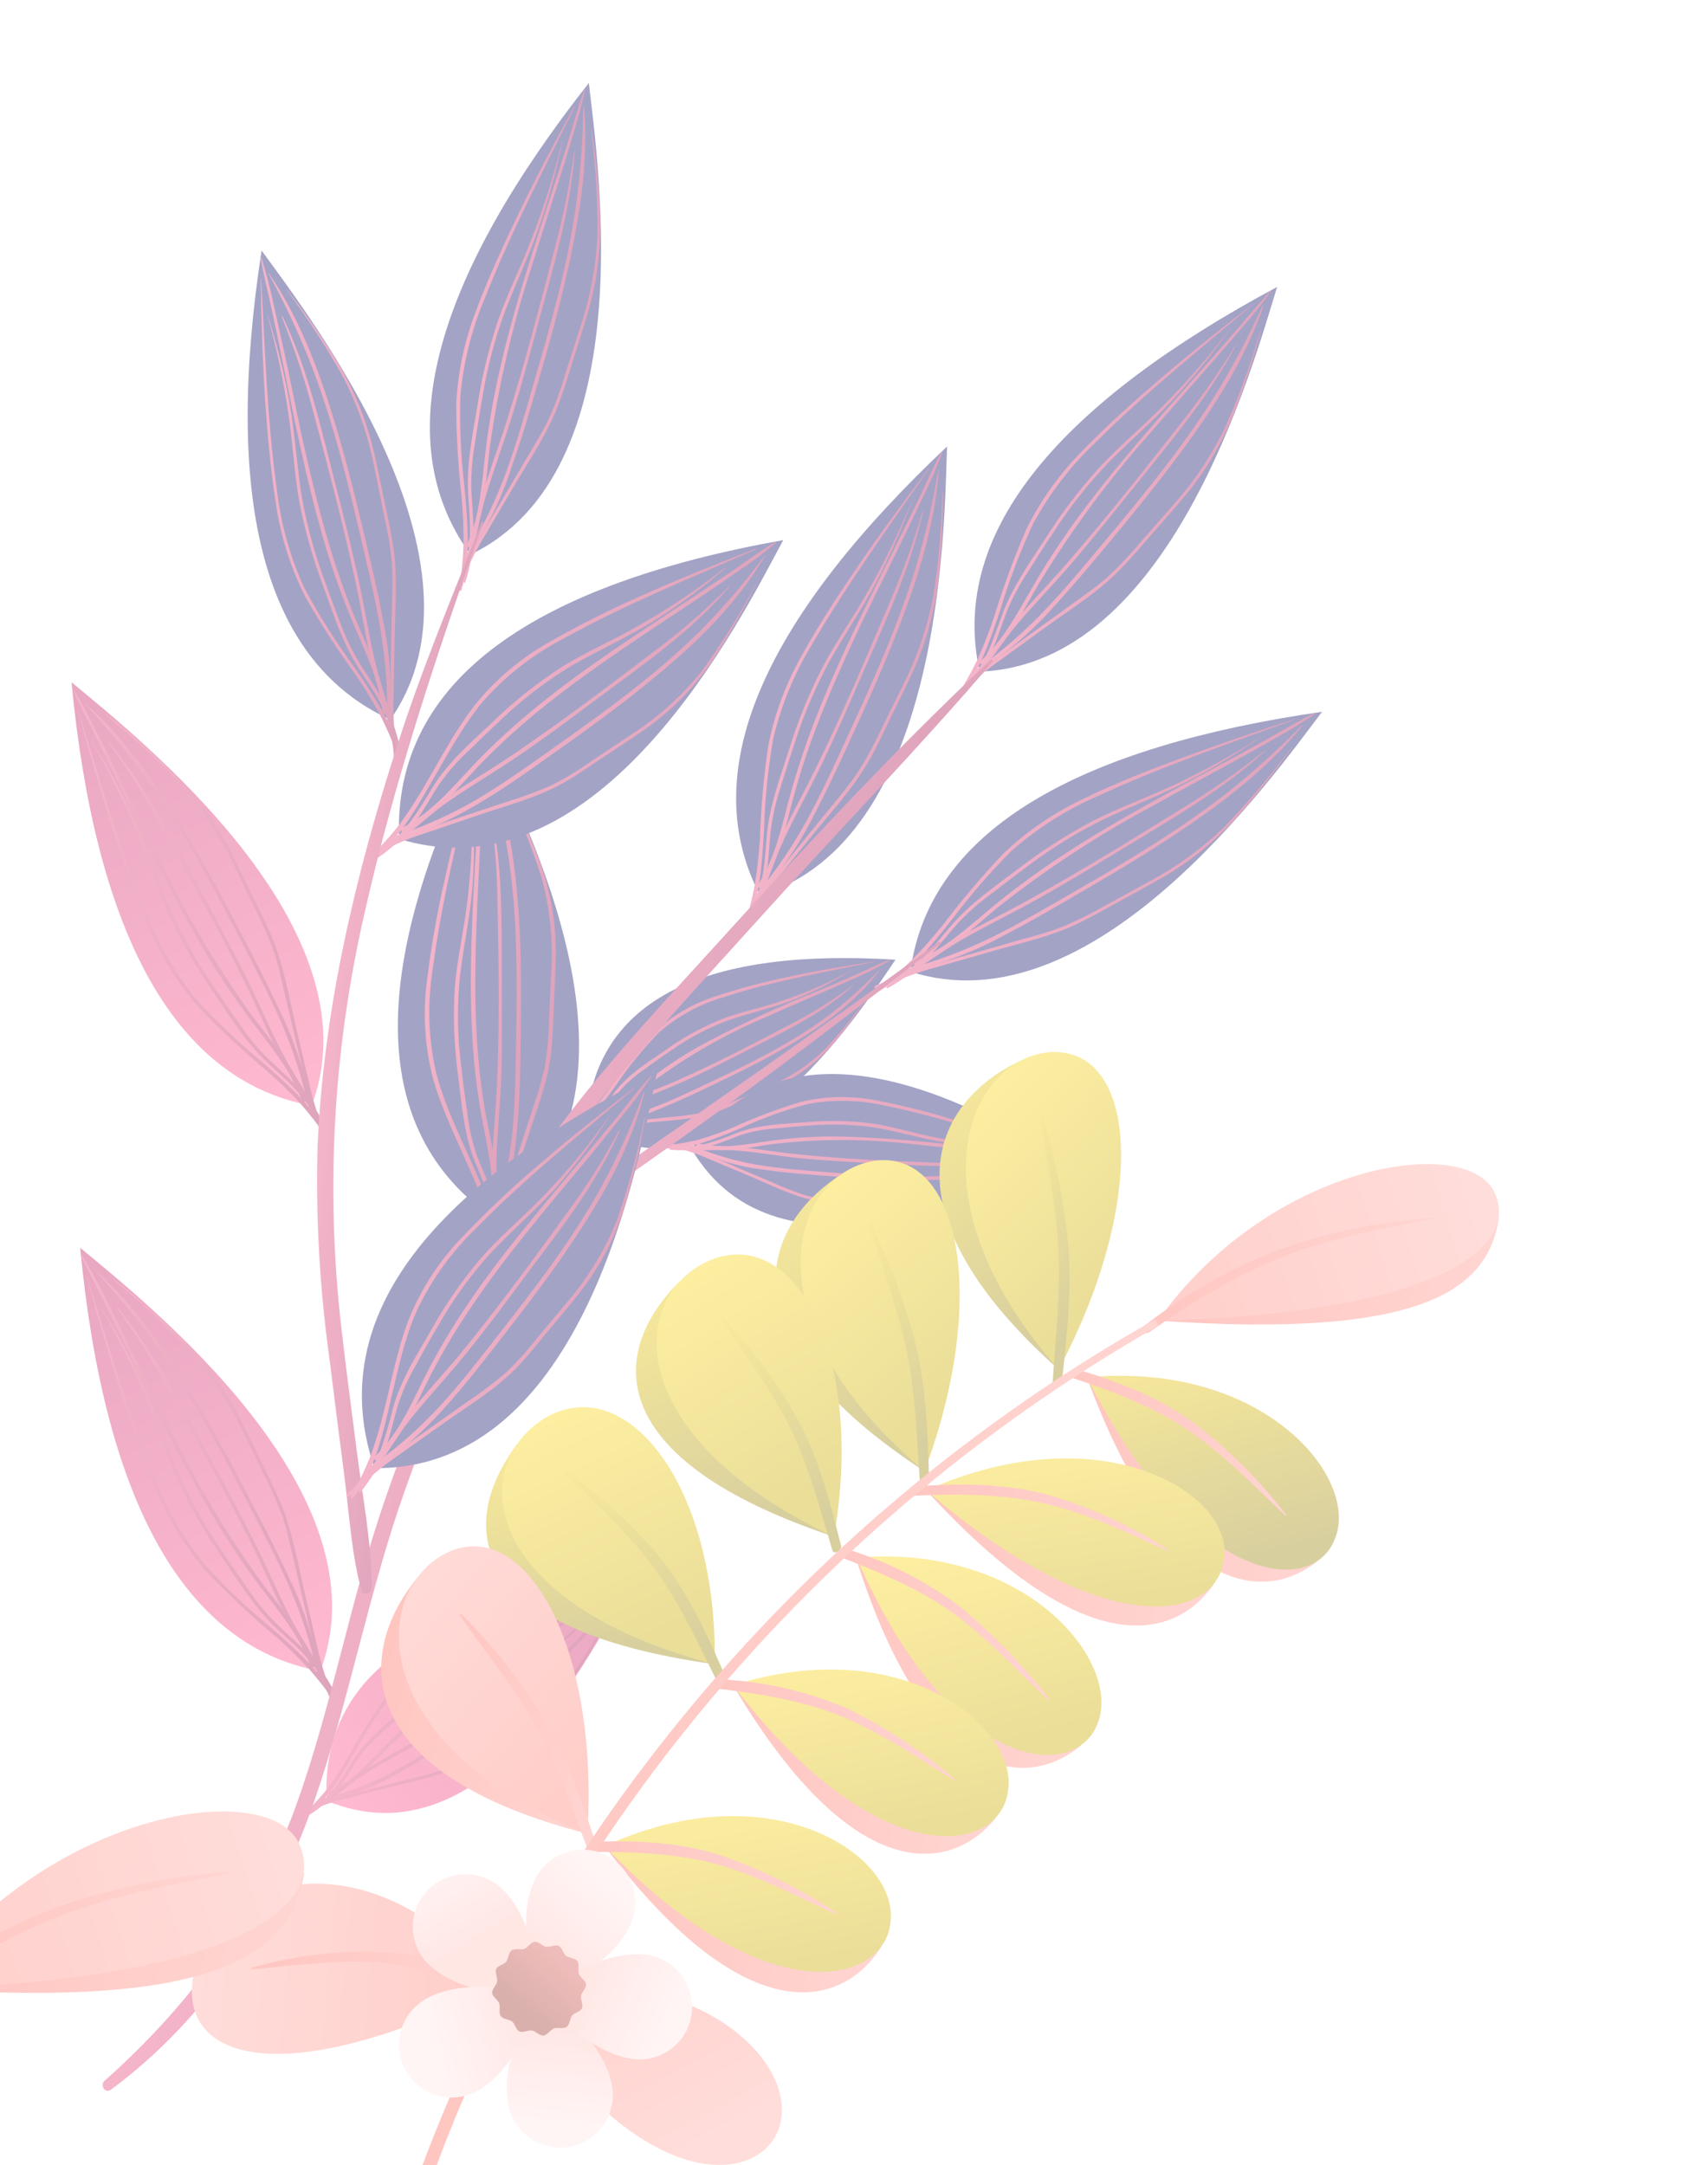 <svg width="71" height="90" viewBox="0 0 71 90" fill="none" xmlns="http://www.w3.org/2000/svg">
<g opacity="0.4">
<path d="M40.722 27.92C48.638 27.637 52.036 15.368 53.089 11.928C44.288 16.649 39.406 21.999 40.722 27.92Z" fill="url(#paint0_linear_3089_27492)"/>
<path d="M52.828 12.117C52.455 12.642 52.052 13.146 51.622 13.626C51.209 14.116 50.787 14.604 50.364 15.086C49.517 16.056 48.661 17.015 47.821 17.992C46.105 19.92 44.566 21.998 43.221 24.2C42.521 25.389 41.913 26.676 40.856 27.598C40.792 27.654 40.688 27.545 40.753 27.485C41.719 26.611 42.31 25.46 42.952 24.349C43.585 23.262 44.281 22.213 45.038 21.207C46.557 19.171 48.262 17.283 49.944 15.381C50.428 14.836 50.908 14.292 51.384 13.74C51.86 13.187 52.311 12.62 52.815 12.097C52.819 12.081 52.848 12.105 52.839 12.12L52.828 12.117Z" fill="url(#paint1_linear_3089_27492)"/>
<path d="M52.515 12.735C51.703 15.117 50.231 17.293 48.715 19.296C47.956 20.303 47.159 21.278 46.355 22.249C45.55 23.22 44.721 24.225 43.852 25.166C42.919 26.233 41.839 27.161 40.642 27.921C40.631 27.929 40.617 27.932 40.604 27.929C40.591 27.927 40.579 27.919 40.571 27.908C40.563 27.896 40.561 27.883 40.563 27.869C40.566 27.856 40.573 27.844 40.585 27.837C41.616 27.103 42.574 26.273 43.445 25.355C44.309 24.447 45.108 23.477 45.913 22.515C47.539 20.575 49.15 18.608 50.498 16.458C51.237 15.258 51.898 14.011 52.477 12.726C52.48 12.712 52.496 12.73 52.496 12.73L52.515 12.735Z" fill="url(#paint2_linear_3089_27492)"/>
<path d="M52.143 12.604C49.919 14.486 47.626 16.316 45.558 18.377C44.516 19.358 43.638 20.498 42.955 21.754C42.412 22.911 41.956 24.106 41.59 25.331C41.154 26.629 40.676 28.057 39.784 29.119C39.749 29.16 39.671 29.116 39.702 29.066C40.045 28.539 40.355 27.991 40.63 27.424C40.895 26.834 41.13 26.231 41.332 25.617C41.711 24.384 42.157 23.172 42.669 21.988C43.288 20.745 44.108 19.613 45.095 18.636C46.099 17.605 47.181 16.647 48.275 15.709C49.53 14.633 50.825 13.604 52.138 12.602C52.138 12.602 52.154 12.606 52.138 12.602L52.143 12.604Z" fill="url(#paint3_linear_3089_27492)"/>
<path d="M51.423 14.267C50.29 16.453 48.666 18.337 47.138 20.254C46.339 21.237 45.556 22.225 44.745 23.188C43.934 24.152 43.093 24.994 42.3 25.928C41.423 26.967 40.756 28.247 39.648 29.071C39.586 29.116 39.525 29.022 39.582 28.973C40.525 28.168 41.156 27.106 41.922 26.152C42.688 25.198 43.557 24.333 44.356 23.413C45.964 21.562 47.493 19.631 49.004 17.703C49.88 16.609 50.686 15.46 51.416 14.263C51.419 14.249 51.437 14.268 51.435 14.267L51.423 14.267Z" fill="url(#paint4_linear_3089_27492)"/>
<path d="M51.12 13.694C50.394 14.724 49.6 15.704 48.744 16.629C47.906 17.523 46.978 18.32 46.118 19.187C45.248 20.091 44.469 21.077 43.789 22.13C43.423 22.674 43.072 23.23 42.724 23.786C42.39 24.285 42.105 24.815 41.873 25.369C41.627 25.991 41.439 26.63 41.157 27.236C40.875 27.826 40.515 28.374 40.086 28.868C40.051 28.908 39.993 28.846 40.021 28.813C40.407 28.3 40.745 27.751 41.028 27.175C41.284 26.646 41.462 26.085 41.666 25.535C42.081 24.415 42.782 23.423 43.432 22.428C44.099 21.366 44.859 20.364 45.701 19.433C46.541 18.528 47.502 17.739 48.366 16.853C49.35 15.857 50.269 14.8 51.118 13.688C51.118 13.688 51.118 13.688 51.118 13.688L51.12 13.694Z" fill="url(#paint5_linear_3089_27492)"/>
<path d="M52.42 13.741C52.095 14.969 51.697 16.177 51.226 17.357C50.728 18.55 50.054 19.662 49.225 20.655C48.793 21.175 48.34 21.679 47.893 22.19C47.446 22.701 47.035 23.194 46.572 23.667C45.664 24.6 44.539 25.3 43.492 26.055L41.635 27.4C41.02 27.826 40.447 28.31 39.923 28.844C39.916 28.849 39.907 28.852 39.897 28.852C39.888 28.851 39.879 28.848 39.872 28.842C39.865 28.836 39.86 28.828 39.858 28.819C39.856 28.81 39.857 28.8 39.861 28.792C40.235 28.292 40.697 27.863 41.223 27.524C41.769 27.128 42.317 26.735 42.866 26.339L44.517 25.146C45.022 24.78 45.542 24.423 46.011 24.012C46.507 23.556 46.972 23.067 47.401 22.548C47.85 22.04 48.298 21.535 48.742 21.024C49.616 20.051 50.348 18.961 50.919 17.786C51.502 16.47 51.997 15.118 52.401 13.737C52.401 13.737 52.422 13.742 52.42 13.741Z" fill="url(#paint6_linear_3089_27492)"/>
<path d="M24.356 46.831C30.401 50.484 35.667 42.18 37.223 39.895C29.534 39.419 24.675 41.375 24.356 46.831Z" fill="url(#paint7_linear_3089_27492)"/>
<path d="M36.982 39.923C36.588 40.169 36.175 40.384 35.747 40.566C35.321 40.759 34.896 40.947 34.473 41.129C33.62 41.504 32.76 41.859 31.909 42.251C30.181 42.974 28.55 43.907 27.052 45.029C26.262 45.649 25.523 46.389 24.52 46.63C24.457 46.644 24.404 46.503 24.467 46.489C25.38 46.251 26.1 45.609 26.809 45.016C27.524 44.447 28.282 43.936 29.078 43.486C30.697 42.616 32.366 41.842 34.075 41.166C34.561 40.962 35.044 40.754 35.524 40.541C36.005 40.329 36.471 40.082 36.966 39.905C36.966 39.905 36.993 39.925 36.98 39.934L36.982 39.923Z" fill="url(#paint8_linear_3089_27492)"/>
<path d="M36.609 40.275C35.467 41.819 33.88 42.858 32.296 43.747C31.504 44.192 30.688 44.595 29.865 44.988C29.042 45.38 28.194 45.793 27.333 46.132C26.38 46.546 25.357 46.773 24.317 46.801C24.269 46.79 24.241 46.71 24.291 46.704C25.219 46.62 26.132 46.416 27.006 46.096C27.86 45.782 28.677 45.388 29.496 45C31.152 44.219 32.803 43.412 34.294 42.326C35.124 41.705 35.899 41.014 36.609 40.261C36.609 40.261 36.629 40.266 36.623 40.279L36.609 40.275Z" fill="url(#paint9_linear_3089_27492)"/>
<path d="M36.36 39.981C34.257 40.419 32.13 40.783 30.113 41.443C29.113 41.729 28.188 42.23 27.403 42.911C26.73 43.599 26.122 44.348 25.586 45.147C24.969 45.99 24.318 46.925 23.387 47.341C23.352 47.359 23.303 47.282 23.337 47.258C23.716 46.996 24.071 46.701 24.399 46.378C24.734 46.025 25.046 45.651 25.332 45.257C25.88 44.451 26.485 43.685 27.142 42.965C27.87 42.266 28.748 41.741 29.71 41.43C30.709 41.096 31.727 40.822 32.759 40.611C33.946 40.353 35.153 40.154 36.36 39.967L36.36 39.981Z" fill="url(#paint10_linear_3089_27492)"/>
<path d="M35.446 40.984C34.109 42.206 32.467 42.941 30.891 43.746C30.077 44.164 29.269 44.577 28.43 44.952C27.591 45.327 26.783 45.609 25.979 45.98C25.086 46.391 24.29 47.101 23.282 47.231C23.226 47.239 23.202 47.13 23.256 47.12C24.144 46.928 24.858 46.376 25.646 45.975C26.433 45.574 27.28 45.301 28.086 44.944C29.71 44.228 31.302 43.401 32.853 42.582C33.758 42.12 34.623 41.581 35.435 40.971C35.435 40.971 35.454 40.975 35.435 40.971L35.446 40.984Z" fill="url(#paint11_linear_3089_27492)"/>
<path d="M35.341 40.373C34.567 40.855 33.749 41.265 32.899 41.597C32.069 41.911 31.195 42.104 30.352 42.386C29.497 42.695 28.688 43.115 27.944 43.636C27.549 43.899 27.161 44.178 26.776 44.457C26.41 44.705 26.076 44.997 25.783 45.328C25.484 45.73 25.165 46.117 24.827 46.486C24.491 46.825 24.095 47.096 23.658 47.287C23.623 47.305 23.587 47.234 23.621 47.213C24.029 46.983 24.407 46.702 24.744 46.376C25.045 46.053 25.326 45.711 25.586 45.353C26.145 44.649 26.893 44.185 27.604 43.697C28.339 43.163 29.135 42.719 29.977 42.374C30.812 42.053 31.712 41.883 32.558 41.587C33.518 41.262 34.447 40.853 35.334 40.366C35.334 40.366 35.334 40.366 35.334 40.366L35.341 40.373Z" fill="url(#paint12_linear_3089_27492)"/>
<path d="M36.317 41.046C35.815 41.872 35.251 42.659 34.63 43.4C34.008 44.112 33.246 44.691 32.393 45.1C31.95 45.309 31.498 45.496 31.049 45.693C30.601 45.889 30.177 46.088 29.726 46.244C28.838 46.551 27.828 46.572 26.872 46.675L25.174 46.854C24.624 46.898 24.082 47.011 23.561 47.191C23.526 47.203 23.495 47.138 23.526 47.117C23.926 46.893 24.375 46.769 24.834 46.756C25.333 46.7 25.834 46.649 26.335 46.596L27.846 46.436C28.309 46.403 28.771 46.341 29.227 46.252C29.698 46.123 30.157 45.953 30.597 45.743C31.045 45.56 31.498 45.359 31.947 45.163C32.827 44.798 33.629 44.268 34.309 43.6C35.053 42.804 35.729 41.946 36.33 41.037C36.33 41.037 36.349 41.042 36.346 41.041L36.317 41.046Z" fill="url(#paint13_linear_3089_27492)"/>
<path d="M28.74 47.755C32.371 53.938 41.559 49.386 44.184 48.187C37.378 43.927 31.886 43.19 28.74 47.755Z" fill="url(#paint14_linear_3089_27492)"/>
<path d="M43.949 48.093C43.456 48.11 42.963 48.092 42.473 48.038C41.985 47.997 41.496 47.947 41.007 47.895C40.03 47.792 39.056 47.673 38.074 47.576C36.111 47.338 34.127 47.33 32.163 47.553C31.111 47.696 30.038 47.971 28.987 47.678C28.922 47.663 28.948 47.512 29.021 47.531C29.989 47.786 30.973 47.578 31.95 47.435C32.904 47.298 33.868 47.234 34.832 47.243C36.773 47.296 38.709 47.456 40.632 47.723C41.189 47.788 41.746 47.854 42.289 47.905C42.833 47.956 43.399 47.983 43.946 48.078C43.962 48.082 43.959 48.109 43.939 48.108L43.949 48.093Z" fill="url(#paint15_linear_3089_27492)"/>
<path d="M43.413 48.204C41.554 48.972 39.553 49.076 37.636 49.054C36.672 49.041 35.713 48.982 34.754 48.91C33.795 48.837 32.8 48.774 31.828 48.633C30.736 48.516 29.675 48.199 28.699 47.698C28.653 47.673 28.681 47.579 28.721 47.6C29.62 47.992 30.564 48.271 31.531 48.43C32.48 48.586 33.437 48.652 34.393 48.727C36.319 48.885 38.259 49.006 40.198 48.811C41.282 48.69 42.354 48.48 43.403 48.185C43.403 48.185 43.42 48.188 43.4 48.201L43.413 48.204Z" fill="url(#paint16_linear_3089_27492)"/>
<path d="M43.341 47.836C41.189 47.166 39.04 46.414 36.844 45.974C35.775 45.722 34.666 45.694 33.587 45.891C32.611 46.147 31.661 46.491 30.747 46.918C29.741 47.337 28.639 47.812 27.579 47.719C27.538 47.709 27.532 47.625 27.576 47.621C28.061 47.58 28.543 47.5 29.015 47.382C29.506 47.243 29.987 47.075 30.456 46.877C31.385 46.453 32.342 46.092 33.32 45.798C34.356 45.557 35.433 45.542 36.477 45.755C37.567 45.963 38.644 46.235 39.702 46.569C40.925 46.936 42.136 47.367 43.344 47.811L43.34 47.827L43.341 47.836Z" fill="url(#paint17_linear_3089_27492)"/>
<path d="M41.976 48.24C40.107 48.626 38.21 48.44 36.345 48.353C35.383 48.305 34.417 48.254 33.456 48.167C32.494 48.08 31.601 47.911 30.672 47.831C29.637 47.741 28.541 47.965 27.541 47.564C27.484 47.55 27.518 47.438 27.567 47.453C28.483 47.732 29.427 47.596 30.363 47.657C31.299 47.718 32.215 47.889 33.148 47.985C35.012 48.177 36.89 48.259 38.763 48.327C39.835 48.377 40.91 48.338 41.977 48.211C41.977 48.211 41.99 48.229 41.973 48.228L41.976 48.24Z" fill="url(#paint18_linear_3089_27492)"/>
<path d="M42.203 47.66C41.24 47.69 40.278 47.636 39.325 47.499C38.396 47.357 37.493 47.078 36.571 46.908C35.625 46.748 34.663 46.706 33.707 46.785C33.208 46.816 32.705 46.865 32.205 46.913C31.741 46.944 31.282 47.03 30.838 47.169C30.341 47.34 29.858 47.571 29.355 47.684C28.867 47.806 28.362 47.844 27.862 47.794C27.821 47.784 27.826 47.711 27.881 47.712C28.375 47.717 28.868 47.662 29.349 47.548C29.794 47.42 30.23 47.266 30.657 47.087C31.543 46.755 32.456 46.725 33.378 46.661C34.334 46.567 35.297 46.581 36.249 46.703C37.185 46.841 38.099 47.143 39.033 47.312C40.085 47.51 41.151 47.62 42.221 47.642L42.203 47.66Z" fill="url(#paint19_linear_3089_27492)"/>
<path d="M42.748 48.731C41.847 49.192 40.913 49.587 39.955 49.914C39.007 50.223 38.007 50.343 37.013 50.267C36.495 50.228 35.981 50.164 35.467 50.108C34.954 50.053 34.462 50.016 33.965 49.925C32.987 49.748 32.052 49.261 31.121 48.87L29.466 48.178C28.938 47.941 28.382 47.767 27.812 47.662C27.773 47.654 27.78 47.587 27.83 47.584C28.313 47.59 28.788 47.707 29.218 47.926C29.704 48.127 30.192 48.333 30.677 48.548L32.144 49.171C32.589 49.373 33.045 49.55 33.51 49.7C34.011 49.825 34.521 49.907 35.036 49.946C35.549 50.004 36.061 50.065 36.575 50.118C37.572 50.242 38.582 50.185 39.558 49.949C40.653 49.63 41.721 49.224 42.75 48.734C42.75 48.734 42.747 48.748 42.746 48.753L42.748 48.731Z" fill="url(#paint20_linear_3089_27492)"/>
<path d="M13.577 74.859C20.212 77.601 24.771 68.429 26.133 65.891C18.137 66.612 13.316 69.321 13.577 74.859Z" fill="url(#paint21_linear_3089_27492)"/>
<path d="M25.879 65.954C25.496 66.262 25.091 66.542 24.668 66.792C24.252 67.054 23.835 67.311 23.414 67.562C22.573 68.07 21.722 68.562 20.885 69.078C19.179 70.073 17.594 71.262 16.163 72.623C15.418 73.373 14.727 74.239 13.716 74.628C13.654 74.651 13.584 74.518 13.647 74.493C14.573 74.112 15.228 73.355 15.92 72.65C16.596 71.964 17.325 71.332 18.1 70.76C19.677 69.632 21.315 68.591 23.007 67.642C23.486 67.361 23.963 67.076 24.439 66.79C24.912 66.502 25.369 66.182 25.859 65.927C25.859 65.927 25.892 65.935 25.879 65.954Z" fill="url(#paint22_linear_3089_27492)"/>
<path d="M25.54 66.37C24.524 68.1 22.996 69.392 21.455 70.53C20.68 71.102 19.879 71.634 19.078 72.158C18.276 72.681 17.439 73.225 16.583 73.698C15.642 74.264 14.604 74.651 13.522 74.84C13.472 74.846 13.438 74.758 13.486 74.746C14.439 74.516 15.36 74.169 16.227 73.713C17.078 73.264 17.882 72.742 18.685 72.224C20.314 71.172 21.933 70.118 23.358 68.79C24.148 68.04 24.875 67.226 25.532 66.357C25.532 66.357 25.551 66.361 25.548 66.361L25.54 66.37Z" fill="url(#paint23_linear_3089_27492)"/>
<path d="M25.252 66.117C23.129 66.884 20.964 67.579 18.949 68.553C17.947 68.998 17.047 69.644 16.306 70.451C15.683 71.244 15.135 72.092 14.666 72.985C14.118 73.926 13.529 74.966 12.629 75.533C12.593 75.553 12.534 75.485 12.567 75.456C12.93 75.134 13.265 74.783 13.57 74.405C13.878 73.999 14.16 73.574 14.415 73.132C14.897 72.235 15.441 71.371 16.041 70.547C16.721 69.727 17.572 69.064 18.534 68.603C19.527 68.113 20.548 67.681 21.592 67.309C22.791 66.863 24.013 66.477 25.246 66.104L25.252 66.117Z" fill="url(#paint24_linear_3089_27492)"/>
<path d="M24.413 67.262C23.164 68.687 21.545 69.69 20 70.747C19.205 71.292 18.408 71.833 17.587 72.341C16.767 72.848 15.947 73.253 15.165 73.752C14.285 74.306 13.551 75.145 12.514 75.425C12.456 75.441 12.417 75.337 12.47 75.318C13.37 74.986 14.045 74.319 14.823 73.796C15.601 73.273 16.438 72.861 17.235 72.379C18.835 71.409 20.38 70.338 21.909 69.266C22.797 68.663 23.631 67.986 24.403 67.243C24.403 67.243 24.425 67.248 24.42 67.246L24.413 67.262Z" fill="url(#paint25_linear_3089_27492)"/>
<path d="M24.238 66.665C23.49 67.27 22.69 67.809 21.848 68.275C21.024 68.719 20.139 69.049 19.286 69.461C18.436 69.902 17.644 70.449 16.931 71.088C16.552 71.417 16.176 71.77 15.809 72.097C15.459 72.402 15.147 72.748 14.879 73.127C14.587 73.562 14.34 74.039 14.005 74.439C13.691 74.831 13.311 75.166 12.882 75.427C12.848 75.448 12.804 75.381 12.838 75.357C13.233 75.062 13.592 74.72 13.905 74.339C14.183 73.968 14.438 73.582 14.669 73.181C15.173 72.387 15.897 71.803 16.576 71.2C17.281 70.55 18.057 69.981 18.89 69.504C19.717 69.052 20.628 68.739 21.473 68.312C22.43 67.837 23.346 67.284 24.211 66.659C24.211 66.659 24.211 66.659 24.211 66.659L24.238 66.665Z" fill="url(#paint26_linear_3089_27492)"/>
<path d="M25.308 67.189C24.87 68.099 24.368 68.978 23.804 69.817C23.236 70.634 22.512 71.333 21.674 71.872C21.238 72.154 20.791 72.414 20.344 72.679C19.897 72.944 19.487 73.21 19.026 73.435C18.142 73.882 17.102 74.059 16.123 74.31L14.385 74.766C13.819 74.895 13.271 75.092 12.754 75.353C12.721 75.371 12.683 75.311 12.712 75.286C13.099 75.002 13.547 74.812 14.021 74.731L15.543 74.334L17.087 73.939C17.563 73.832 18.032 73.698 18.493 73.537C18.966 73.335 19.422 73.094 19.855 72.815C20.299 72.552 20.746 72.289 21.182 72.022C22.049 71.516 22.818 70.858 23.452 70.081C24.131 69.168 24.736 68.202 25.262 67.192C25.262 67.192 25.28 67.197 25.278 67.196L25.308 67.189Z" fill="url(#paint27_linear_3089_27492)"/>
<path d="M31.596 37.224C39.164 34.894 39.247 22.165 39.368 18.561C32.102 25.412 28.784 31.846 31.596 37.224Z" fill="url(#paint28_linear_3089_27492)"/>
<path d="M39.166 18.817C38.945 19.42 38.69 20.011 38.404 20.586C38.132 21.168 37.85 21.748 37.571 22.326C37.018 23.484 36.428 24.632 35.869 25.788C34.761 28.116 33.714 30.49 33.028 32.981C32.662 34.31 32.4 35.708 31.63 36.878C31.582 36.95 31.454 36.869 31.503 36.795C32.207 35.701 32.478 34.436 32.807 33.196C33.136 31.982 33.535 30.788 34.003 29.62C34.934 27.265 36.093 24.992 37.22 22.719C37.545 22.066 37.869 21.416 38.183 20.76C38.498 20.105 38.775 19.435 39.135 18.802C39.136 18.797 39.139 18.794 39.143 18.791C39.147 18.789 39.151 18.788 39.155 18.789C39.16 18.79 39.163 18.793 39.166 18.797C39.168 18.8 39.169 18.805 39.168 18.809L39.166 18.817Z" fill="url(#paint29_linear_3089_27492)"/>
<path d="M39.024 19.498C38.859 22.029 38.008 24.493 37.071 26.821C36.599 27.988 36.085 29.137 35.561 30.284C35.036 31.431 34.502 32.609 33.904 33.75C33.284 35.023 32.484 36.2 31.528 37.245C31.519 37.252 31.507 37.256 31.495 37.256C31.483 37.256 31.471 37.251 31.462 37.243C31.453 37.236 31.446 37.225 31.444 37.213C31.442 37.201 31.444 37.189 31.449 37.178C32.258 36.203 32.97 35.151 33.575 34.037C34.172 32.933 34.693 31.791 35.213 30.652C36.277 28.354 37.32 26.036 38.064 23.601C38.468 22.251 38.785 20.877 39.012 19.486C39.015 19.473 39.032 19.477 39.031 19.491L39.024 19.498Z" fill="url(#paint30_linear_3089_27492)"/>
<path d="M38.634 19.466C36.974 21.864 35.249 24.227 33.777 26.751C33.03 27.97 32.479 29.298 32.147 30.689C31.925 31.947 31.796 33.219 31.761 34.496C31.678 35.864 31.601 37.368 31.004 38.627C30.993 38.676 30.896 38.65 30.909 38.605C31.104 38.006 31.26 37.396 31.376 36.777C31.48 36.138 31.552 35.494 31.589 34.848C31.634 33.559 31.75 32.273 31.935 30.997C32.207 29.636 32.701 28.329 33.398 27.129C34.099 25.863 34.896 24.665 35.704 23.478C36.637 22.111 37.619 20.779 38.615 19.461C38.615 19.461 38.631 19.465 38.629 19.464L38.634 19.466Z" fill="url(#paint31_linear_3089_27492)"/>
<path d="M38.368 21.26C37.843 23.665 36.769 25.907 35.79 28.154C35.286 29.311 34.779 30.47 34.236 31.609C33.693 32.749 33.109 33.782 32.591 34.89C32.021 36.123 31.695 37.538 30.846 38.613C30.798 38.673 30.718 38.584 30.758 38.538C31.457 37.515 31.788 36.326 32.281 35.204C32.774 34.081 33.387 33.024 33.917 31.927C34.997 29.723 35.958 27.461 36.918 25.196C37.48 23.911 37.959 22.591 38.352 21.244C38.355 21.231 38.374 21.235 38.371 21.249L38.368 21.26Z" fill="url(#paint32_linear_3089_27492)"/>
<path d="M37.927 20.794C37.495 21.977 36.985 23.131 36.402 24.248C35.824 25.328 35.137 26.337 34.532 27.4C33.927 28.498 33.431 29.652 33.048 30.846C32.839 31.469 32.646 32.095 32.45 32.721C32.262 33.292 32.126 33.879 32.046 34.475C31.971 35.137 31.957 35.804 31.835 36.461C31.715 37.105 31.509 37.73 31.224 38.319C31.218 38.327 31.21 38.333 31.2 38.336C31.191 38.338 31.18 38.338 31.172 38.334C31.163 38.329 31.155 38.322 31.151 38.313C31.147 38.304 31.146 38.294 31.149 38.284C31.385 37.687 31.567 37.07 31.691 36.44C31.802 35.86 31.825 35.274 31.879 34.69C31.991 33.5 32.416 32.362 32.776 31.232C33.144 30.032 33.615 28.866 34.185 27.748C34.763 26.657 35.485 25.647 36.088 24.567C36.777 23.349 37.389 22.09 37.918 20.795L37.927 20.794Z" fill="url(#paint33_linear_3089_27492)"/>
<path d="M39.194 20.495C39.201 21.766 39.131 23.035 38.985 24.298C38.815 25.579 38.453 26.828 37.911 28.001C37.63 28.616 37.324 29.222 37.026 29.83C36.729 30.438 36.466 31.022 36.136 31.597C35.501 32.727 34.596 33.7 33.784 34.704C33.304 35.298 32.821 35.889 32.341 36.484C31.857 37.055 31.428 37.67 31.06 38.321C31.055 38.33 31.047 38.338 31.037 38.341C31.027 38.345 31.016 38.344 31.006 38.34C30.997 38.336 30.989 38.327 30.986 38.318C30.982 38.308 30.983 38.297 30.987 38.287C31.219 37.708 31.552 37.175 31.971 36.712L33.246 35.139C33.674 34.612 34.103 34.085 34.531 33.56C34.928 33.08 35.324 32.6 35.679 32.077C36.038 31.506 36.359 30.913 36.641 30.3C36.937 29.695 37.24 29.091 37.537 28.483C38.127 27.312 38.551 26.065 38.797 24.777C39.017 23.355 39.142 21.92 39.172 20.481L39.191 20.485L39.194 20.495Z" fill="url(#paint34_linear_3089_27492)"/>
<path d="M20.677 50.75C27.813 45.543 21.731 33.882 20.118 30.539C15.505 39.744 15.001 46.976 20.677 50.75Z" fill="url(#paint35_linear_3089_27492)"/>
<path d="M20.02 30.856C20.072 31.496 20.082 32.139 20.048 32.781C20.032 33.425 20.007 34.067 19.979 34.709C19.923 35.995 19.848 37.279 19.803 38.565C19.712 41.144 19.725 43.736 20.186 46.292C20.443 47.659 20.835 49.039 20.548 50.42C20.529 50.504 20.35 50.483 20.368 50.396C20.606 49.112 20.288 47.846 20.049 46.577C19.819 45.337 19.676 44.084 19.62 42.824C19.496 40.284 19.646 37.743 19.789 35.21C19.828 34.483 19.863 33.757 19.891 33.03C19.918 32.302 19.908 31.578 19.983 30.856C19.985 30.852 19.988 30.85 19.992 30.849C19.995 30.847 19.999 30.847 20.003 30.848C20.007 30.849 20.01 30.851 20.013 30.854C20.016 30.856 20.017 30.86 20.018 30.864L20.02 30.856Z" fill="url(#paint36_linear_3089_27492)"/>
<path d="M20.196 31.535C21.241 33.905 21.507 36.513 21.618 39.022C21.671 40.282 21.668 41.54 21.649 42.8C21.631 44.06 21.63 45.365 21.52 46.641C21.411 48.044 21.207 49.475 20.619 50.798C20.604 50.864 20.482 50.833 20.502 50.772C20.91 49.562 21.178 48.309 21.299 47.039C21.418 45.79 21.43 44.534 21.455 43.281C21.501 40.748 21.517 38.205 21.15 35.688C20.932 34.284 20.607 32.898 20.177 31.542C20.177 31.542 20.195 31.526 20.199 31.547L20.196 31.535Z" fill="url(#paint37_linear_3089_27492)"/>
<path d="M19.76 31.664C19.101 34.527 18.36 37.394 17.989 40.294C17.762 41.709 17.806 43.155 18.118 44.554C18.436 45.807 19.011 46.998 19.543 48.194C20.108 49.466 20.757 50.883 20.72 52.273C20.708 52.325 20.61 52.342 20.602 52.286C20.523 51.657 20.398 51.035 20.227 50.424C20.024 49.794 19.785 49.175 19.51 48.572C18.982 47.36 18.385 46.166 18.022 44.909C17.659 43.564 17.566 42.161 17.748 40.781C17.922 39.345 18.172 37.919 18.498 36.509C18.854 34.878 19.283 33.264 19.728 31.654L19.747 31.659L19.76 31.664Z" fill="url(#paint38_linear_3089_27492)"/>
<path d="M20.336 33.41C20.923 35.829 20.841 38.308 20.864 40.757C20.859 42.018 20.882 43.285 20.848 44.55C20.814 45.815 20.672 46.993 20.64 48.213C20.612 49.574 20.948 50.984 20.551 52.323C20.533 52.399 20.401 52.363 20.418 52.292C20.698 51.075 20.471 49.852 20.468 48.624C20.464 47.396 20.614 46.186 20.665 44.959C20.766 42.51 20.732 40.05 20.682 37.598C20.673 36.194 20.556 34.793 20.334 33.407C20.334 33.407 20.352 33.391 20.353 33.411L20.336 33.41Z" fill="url(#paint39_linear_3089_27492)"/>
<path d="M19.625 33.164C19.729 34.42 19.732 35.683 19.634 36.94C19.527 38.163 19.267 39.364 19.121 40.581C18.995 41.828 19.012 43.086 19.173 44.33C19.245 44.986 19.335 45.638 19.429 46.287C19.498 46.889 19.633 47.482 19.831 48.056C20.073 48.682 20.381 49.307 20.563 49.957C20.744 50.588 20.823 51.244 20.796 51.9C20.785 51.952 20.701 51.953 20.696 51.9C20.666 51.26 20.566 50.626 20.397 50.007C20.215 49.437 20 48.877 19.753 48.332C19.299 47.199 19.201 45.986 19.055 44.805C18.878 43.565 18.827 42.31 18.905 41.059C19.006 39.827 19.303 38.611 19.438 37.38C19.601 35.989 19.659 34.587 19.612 33.187L19.625 33.164Z" fill="url(#paint40_linear_3089_27492)"/>
<path d="M20.866 32.375C21.484 33.524 22.022 34.713 22.477 35.935C22.914 37.162 23.126 38.457 23.104 39.759C23.091 40.435 23.053 41.112 23.023 41.787C22.994 42.462 22.982 43.111 22.909 43.759C22.764 45.047 22.249 46.304 21.847 47.551C21.609 48.287 21.373 49.026 21.135 49.762C20.886 50.474 20.716 51.211 20.628 51.96C20.616 52.012 20.54 52.008 20.532 51.958C20.504 51.33 20.61 50.704 20.843 50.12C21.051 49.468 21.263 48.818 21.474 48.164L22.107 46.198C22.319 45.601 22.498 44.993 22.644 44.377C22.755 43.712 22.815 43.038 22.822 42.363C22.854 41.688 22.89 41.011 22.92 40.336C22.996 39.027 22.855 37.715 22.502 36.452C22.05 35.046 21.492 33.677 20.833 32.356C20.833 32.356 20.851 32.34 20.852 32.361L20.866 32.375Z" fill="url(#paint41_linear_3089_27492)"/>
<path d="M19.557 23.055C26.697 19.632 24.894 7.028 24.477 3.449C18.31 11.294 15.979 18.157 19.557 23.055Z" fill="url(#paint42_linear_3089_27492)"/>
<path d="M24.315 3.73C24.186 4.36 24.022 4.983 23.825 5.596C23.641 6.21 23.45 6.825 23.258 7.437C22.872 8.665 22.468 9.885 22.09 11.116C21.287 13.57 20.706 16.092 20.355 18.65C20.188 20.019 20.146 21.442 19.551 22.709C19.513 22.789 19.375 22.726 19.411 22.648C19.944 21.461 20.025 20.169 20.167 18.895C20.312 17.645 20.53 16.404 20.819 15.18C21.389 12.705 22.199 10.294 22.979 7.878C23.204 7.188 23.426 6.497 23.64 5.801C23.855 5.106 24.04 4.403 24.293 3.725C24.293 3.722 24.293 3.72 24.294 3.717C24.295 3.714 24.296 3.712 24.298 3.71C24.3 3.708 24.303 3.707 24.305 3.706C24.308 3.705 24.311 3.705 24.314 3.706C24.316 3.706 24.319 3.708 24.321 3.71C24.323 3.711 24.325 3.714 24.326 3.716C24.326 3.719 24.327 3.722 24.326 3.724C24.326 3.727 24.325 3.73 24.323 3.732L24.315 3.73Z" fill="url(#paint43_linear_3089_27492)"/>
<path d="M24.275 4.424C24.49 6.943 24.015 9.503 23.429 11.957C23.147 13.182 22.799 14.395 22.449 15.605C22.099 16.814 21.747 18.069 21.317 19.275C20.895 20.627 20.277 21.91 19.484 23.083C19.481 23.089 19.476 23.094 19.471 23.098C19.465 23.101 19.459 23.104 19.453 23.105C19.447 23.107 19.44 23.107 19.433 23.106C19.427 23.105 19.421 23.102 19.415 23.099C19.41 23.095 19.405 23.091 19.401 23.085C19.397 23.08 19.394 23.074 19.393 23.067C19.392 23.061 19.391 23.054 19.392 23.048C19.394 23.041 19.396 23.035 19.4 23.03C20.058 21.946 20.609 20.8 21.046 19.609C21.474 18.432 21.82 17.218 22.159 16.02C22.87 13.59 23.568 11.144 23.932 8.633C24.128 7.238 24.233 5.832 24.247 4.423C24.247 4.423 24.267 4.411 24.265 4.428L24.275 4.424Z" fill="url(#paint44_linear_3089_27492)"/>
<path d="M23.887 4.448C22.6 7.066 21.236 9.658 20.165 12.371C19.605 13.687 19.257 15.083 19.135 16.508C19.102 17.785 19.163 19.063 19.318 20.332C19.438 21.699 19.583 23.194 19.181 24.528C19.169 24.58 19.077 24.57 19.086 24.506C19.186 23.883 19.246 23.255 19.268 22.624C19.276 21.977 19.251 21.33 19.191 20.685C19.045 19.404 18.969 18.115 18.964 16.825C19.031 15.438 19.328 14.072 19.841 12.782C20.349 11.438 20.957 10.125 21.581 8.83C22.302 7.343 23.076 5.883 23.865 4.432L23.887 4.448Z" fill="url(#paint45_linear_3089_27492)"/>
<path d="M23.891 6.277C23.729 8.732 22.996 11.11 22.362 13.476C22.035 14.696 21.705 15.916 21.338 17.125C20.971 18.334 20.547 19.441 20.197 20.613C19.805 21.916 19.708 23.355 19.024 24.55C18.985 24.619 18.891 24.557 18.923 24.49C19.466 23.376 19.617 22.149 19.938 20.967C20.259 19.785 20.707 18.649 21.07 17.483C21.803 15.145 22.428 12.766 23.04 10.395C23.405 9.041 23.682 7.665 23.872 6.276C23.872 6.276 23.892 6.263 23.891 6.28L23.891 6.277Z" fill="url(#paint46_linear_3089_27492)"/>
<path d="M23.383 5.875C23.132 7.11 22.799 8.326 22.384 9.516C21.975 10.669 21.445 11.769 21.005 12.909C20.569 14.085 20.249 15.3 20.049 16.537C19.934 17.182 19.833 17.832 19.735 18.48C19.631 19.072 19.583 19.671 19.592 20.271C19.615 20.939 19.7 21.601 19.675 22.269C19.654 22.922 19.544 23.569 19.349 24.192C19.347 24.203 19.34 24.212 19.331 24.218C19.322 24.224 19.31 24.226 19.299 24.224C19.288 24.221 19.279 24.214 19.273 24.205C19.267 24.196 19.265 24.184 19.268 24.174C19.415 23.549 19.504 22.912 19.532 22.27C19.553 21.681 19.493 21.097 19.46 20.509C19.391 19.317 19.636 18.129 19.831 16.958C20.018 15.717 20.312 14.495 20.71 13.304C21.119 12.139 21.683 11.033 22.118 9.877C22.62 8.574 23.038 7.24 23.37 5.884L23.383 5.875Z" fill="url(#paint47_linear_3089_27492)"/>
<path d="M24.595 5.384C24.788 6.641 24.907 7.907 24.948 9.177C24.972 10.47 24.799 11.758 24.437 12.999C24.25 13.649 24.036 14.293 23.833 14.938C23.63 15.582 23.447 16.202 23.214 16.819C22.755 18.029 22.004 19.127 21.348 20.237C20.961 20.896 20.572 21.554 20.186 22.213C19.793 22.849 19.462 23.521 19.197 24.221C19.193 24.229 19.186 24.235 19.177 24.239C19.169 24.243 19.16 24.244 19.151 24.242C19.142 24.24 19.134 24.235 19.128 24.228C19.122 24.221 19.119 24.212 19.118 24.202C19.261 23.596 19.511 23.019 19.857 22.5C20.197 21.916 20.542 21.336 20.885 20.756L21.922 18.996C22.241 18.459 22.572 17.927 22.84 17.361C23.109 16.744 23.338 16.11 23.526 15.463C23.731 14.82 23.939 14.177 24.143 13.53C24.553 12.29 24.787 10.999 24.838 9.694C24.845 8.255 24.756 6.818 24.573 5.391C24.573 5.391 24.577 5.375 24.592 5.395L24.595 5.384Z" fill="url(#paint48_linear_3089_27492)"/>
<path d="M16.226 29.916C20.765 23.437 12.997 13.332 10.874 10.414C9.361 20.274 10.702 27.394 16.226 29.916Z" fill="url(#paint49_linear_3089_27492)"/>
<path d="M10.873 10.742C11.068 11.354 11.232 11.975 11.362 12.604C11.503 13.234 11.644 13.864 11.785 14.494C12.067 15.755 12.303 17.015 12.577 18.271C13.141 20.793 13.766 23.306 14.761 25.694C15.291 26.957 15.951 28.229 16.055 29.626C16.061 29.713 15.912 29.727 15.903 29.639C15.784 28.344 15.22 27.178 14.719 25.998C14.225 24.834 13.8 23.642 13.448 22.428C12.736 19.98 12.25 17.493 11.741 15.007C11.597 14.294 11.448 13.581 11.296 12.869C11.144 12.16 10.957 11.455 10.842 10.74C10.846 10.721 10.868 10.715 10.875 10.734L10.873 10.742Z" fill="url(#paint50_linear_3089_27492)"/>
<path d="M11.179 11.365C12.603 13.454 13.451 15.933 14.148 18.346C14.496 19.568 14.8 20.78 15.09 22.006C15.38 23.232 15.688 24.502 15.916 25.762C16.212 27.147 16.305 28.567 16.192 29.979C16.191 29.992 16.185 30.005 16.175 30.014C16.165 30.023 16.151 30.027 16.138 30.026C16.124 30.025 16.112 30.019 16.103 30.009C16.094 29.999 16.089 29.986 16.09 29.973C16.123 28.704 16.032 27.436 15.818 26.185C15.614 24.95 15.32 23.729 15.035 22.507C14.459 20.039 13.858 17.569 12.948 15.198C12.434 13.882 11.836 12.6 11.157 11.36C11.157 11.36 11.162 11.341 11.157 11.36L11.179 11.365Z" fill="url(#paint51_linear_3089_27492)"/>
<path d="M10.852 11.578C11.017 14.487 11.103 17.419 11.504 20.309C11.664 21.73 12.047 23.117 12.64 24.419C13.239 25.548 13.921 26.633 14.679 27.663C15.454 28.795 16.315 30.038 16.622 31.385C16.636 31.439 16.553 31.475 16.531 31.421C16.32 30.83 16.07 30.253 15.785 29.693C15.476 29.122 15.137 28.567 14.769 28.032C14.011 26.986 13.311 25.899 12.672 24.777C12.05 23.534 11.638 22.198 11.452 20.822C11.23 19.401 11.115 17.961 11.011 16.524C10.908 14.873 10.865 13.222 10.837 11.568C10.837 11.568 10.837 11.568 10.853 11.572L10.852 11.578Z" fill="url(#paint52_linear_3089_27492)"/>
<path d="M11.747 13.158C12.815 15.379 13.345 17.808 13.956 20.184C14.272 21.398 14.583 22.632 14.856 23.866C15.13 25.099 15.306 26.273 15.579 27.458C15.88 28.786 16.501 30.088 16.492 31.467C16.492 31.544 16.382 31.536 16.377 31.461C16.301 30.224 15.829 29.082 15.528 27.894C15.226 26.705 15.057 25.502 14.802 24.301C14.291 21.9 13.665 19.526 13.032 17.156C12.678 15.804 12.239 14.476 11.716 13.18L11.72 13.166L11.747 13.158Z" fill="url(#paint53_linear_3089_27492)"/>
<path d="M11.111 13.059C11.5 14.258 11.807 15.482 12.033 16.722C12.241 17.929 12.332 19.149 12.497 20.357C12.695 21.599 13.013 22.82 13.445 24.001C13.663 24.622 13.894 25.247 14.127 25.848C14.332 26.416 14.589 26.964 14.895 27.484C15.244 28.055 15.644 28.59 15.95 29.186C16.253 29.766 16.475 30.385 16.611 31.025C16.622 31.076 16.544 31.092 16.529 31.043C16.35 30.426 16.113 29.826 15.824 29.251C15.552 28.729 15.212 28.254 14.895 27.755C14.251 26.75 13.877 25.591 13.474 24.473C13.027 23.3 12.682 22.09 12.441 20.858C12.227 19.642 12.172 18.401 11.985 17.179C11.78 15.795 11.488 14.425 11.11 13.078L11.111 13.059Z" fill="url(#paint54_linear_3089_27492)"/>
<path d="M11.929 12.047C12.715 13.047 13.44 14.093 14.1 15.179C14.755 16.295 15.239 17.503 15.535 18.761C15.689 19.422 15.822 20.086 15.961 20.749C16.1 21.412 16.236 22.037 16.346 22.691C16.54 23.971 16.427 25.296 16.402 26.586C16.388 27.351 16.373 28.112 16.36 28.877C16.331 29.625 16.373 30.373 16.486 31.113C16.488 31.123 16.486 31.134 16.48 31.143C16.474 31.151 16.465 31.158 16.455 31.16C16.445 31.162 16.434 31.16 16.425 31.154C16.416 31.148 16.41 31.139 16.408 31.129C16.234 30.529 16.168 29.903 16.213 29.28C16.225 28.606 16.237 27.933 16.252 27.259L16.292 25.222C16.305 24.597 16.332 23.969 16.286 23.348C16.218 22.678 16.106 22.014 15.952 21.358C15.819 20.697 15.685 20.032 15.551 19.373C15.298 18.09 14.867 16.848 14.27 15.684C13.567 14.427 12.783 13.216 11.923 12.06C11.923 12.06 11.928 12.039 11.94 12.05L11.929 12.047Z" fill="url(#paint55_linear_3089_27492)"/>
<path d="M12.952 45.962C15.757 38.567 5.744 30.671 2.972 28.359C3.927 38.294 6.99 44.871 12.952 45.962Z" fill="url(#paint56_linear_3089_27492)"/>
<path d="M3.051 28.676C3.392 29.221 3.702 29.784 3.981 30.363C4.275 30.936 4.574 31.516 4.845 32.089C5.411 33.245 5.964 34.408 6.54 35.56C7.651 37.894 8.969 40.123 10.478 42.222C11.305 43.329 12.268 44.39 12.702 45.72C12.729 45.801 12.586 45.851 12.556 45.77C12.124 44.542 11.291 43.548 10.514 42.527C9.756 41.522 9.056 40.473 8.419 39.387C7.127 37.197 6.045 34.892 4.944 32.592C4.626 31.948 4.31 31.281 3.988 30.63C3.666 29.979 3.314 29.333 3.025 28.676C3.015 28.656 3.033 28.643 3.054 28.662L3.051 28.676Z" fill="url(#paint57_linear_3089_27492)"/>
<path d="M3.501 29.205C5.403 30.885 6.825 33.08 8.091 35.25C8.724 36.338 9.317 37.451 9.901 38.567C10.485 39.684 11.094 40.84 11.624 42.004C12.25 43.273 12.69 44.624 12.931 46.016C12.931 46.029 12.927 46.04 12.919 46.049C12.911 46.059 12.9 46.065 12.888 46.067C12.877 46.069 12.864 46.068 12.854 46.062C12.843 46.056 12.834 46.047 12.83 46.036C12.557 44.8 12.164 43.592 11.657 42.432C11.153 41.282 10.565 40.182 9.992 39.056C8.828 36.804 7.635 34.557 6.174 32.482C5.352 31.335 4.457 30.242 3.494 29.21L3.498 29.193L3.501 29.205Z" fill="url(#paint58_linear_3089_27492)"/>
<path d="M3.234 29.495C4.115 32.267 4.913 35.097 6.013 37.8C6.517 39.139 7.23 40.391 8.125 41.51C8.985 42.454 9.912 43.336 10.899 44.147C11.931 45.055 13.069 46.04 13.701 47.284C13.725 47.33 13.652 47.384 13.619 47.34C13.266 46.817 12.879 46.318 12.462 45.846C12.025 45.368 11.55 44.925 11.058 44.489C10.068 43.659 9.126 42.775 8.235 41.84C7.326 40.789 6.598 39.595 6.079 38.306C5.526 36.983 5.049 35.611 4.609 34.242C4.113 32.672 3.653 31.079 3.22 29.481C3.22 29.481 3.223 29.467 3.22 29.481L3.234 29.495Z" fill="url(#paint59_linear_3089_27492)"/>
<path d="M4.491 30.805C6.059 32.694 7.184 34.925 8.36 37.075C8.962 38.184 9.565 39.296 10.136 40.427C10.709 41.558 11.161 42.661 11.719 43.74C12.338 44.953 13.261 46.065 13.593 47.404C13.61 47.479 13.5 47.496 13.479 47.428C13.101 46.248 12.363 45.256 11.778 44.182C11.193 43.108 10.733 41.972 10.19 40.876C9.106 38.677 7.915 36.521 6.72 34.382C6.048 33.149 5.298 31.96 4.476 30.822C4.476 30.822 4.481 30.8 4.479 30.808L4.491 30.805Z" fill="url(#paint60_linear_3089_27492)"/>
<path d="M3.853 30.868C4.524 31.936 5.122 33.046 5.645 34.193C6.145 35.313 6.521 36.473 6.987 37.605C7.487 38.756 8.096 39.857 8.805 40.893C9.168 41.439 9.544 41.979 9.921 42.517C10.254 43.019 10.634 43.489 11.054 43.92C11.519 44.387 12.051 44.809 12.493 45.311C12.929 45.8 13.297 46.346 13.587 46.933C13.591 46.943 13.591 46.953 13.587 46.963C13.583 46.972 13.576 46.98 13.567 46.985C13.557 46.989 13.547 46.99 13.537 46.988C13.527 46.985 13.518 46.979 13.513 46.97C13.188 46.415 12.811 45.892 12.388 45.406C11.998 44.965 11.55 44.585 11.12 44.181C10.25 43.364 9.603 42.333 8.937 41.349C8.215 40.321 7.583 39.232 7.049 38.096C6.541 36.971 6.183 35.781 5.701 34.645C5.163 33.353 4.543 32.095 3.845 30.881L3.853 30.868Z" fill="url(#paint61_linear_3089_27492)"/>
<path d="M4.393 29.682C5.402 30.458 6.362 31.295 7.269 32.188C8.178 33.109 8.944 34.163 9.539 35.312C9.852 35.912 10.143 36.524 10.441 37.132C10.739 37.74 11.027 38.312 11.293 38.922C11.796 40.117 12.012 41.428 12.303 42.685C12.478 43.428 12.653 44.173 12.825 44.915C12.979 45.652 13.202 46.373 13.493 47.067C13.498 47.077 13.499 47.088 13.495 47.098C13.492 47.108 13.485 47.116 13.476 47.12C13.466 47.125 13.455 47.126 13.445 47.122C13.435 47.119 13.427 47.112 13.422 47.102C13.105 46.565 12.887 45.974 12.78 45.359C12.624 44.701 12.472 44.043 12.322 43.386L11.857 41.404C11.71 40.799 11.59 40.18 11.393 39.584C11.162 38.951 10.89 38.333 10.58 37.735C10.285 37.128 10.001 36.52 9.693 35.91C9.131 34.728 8.408 33.631 7.543 32.648C6.554 31.599 5.497 30.616 4.379 29.707C4.379 29.707 4.384 29.685 4.382 29.691L4.393 29.682Z" fill="url(#paint62_linear_3089_27492)"/>
<path d="M13.313 69.469C16.117 62.077 6.104 54.181 3.332 51.869C4.286 61.8 7.337 68.375 13.313 69.469Z" fill="url(#paint63_linear_3089_27492)"/>
<path d="M3.408 52.183C3.75 52.729 4.061 53.294 4.34 53.874C4.635 54.447 4.933 55.027 5.204 55.6C5.771 56.755 6.324 57.916 6.897 59.068C8.01 61.402 9.328 63.632 10.838 65.733C11.665 66.837 12.627 67.901 13.059 69.228C13.086 69.311 12.946 69.362 12.916 69.28C12.483 68.053 11.651 67.059 10.873 66.038C10.115 65.032 9.416 63.982 8.779 62.895C7.484 60.707 6.404 58.403 5.3 56.116C4.982 55.472 4.666 54.805 4.344 54.155C4.022 53.504 3.668 52.857 3.365 52.196C3.369 52.18 3.373 52.161 3.394 52.18L3.408 52.183Z" fill="url(#paint64_linear_3089_27492)"/>
<path d="M3.861 52.716C5.763 54.396 7.183 56.587 8.448 58.76C9.084 59.849 9.677 60.962 10.258 62.077C10.839 63.193 11.451 64.35 11.981 65.514C12.607 66.783 13.048 68.134 13.289 69.527C13.288 69.539 13.284 69.55 13.276 69.56C13.268 69.569 13.257 69.575 13.245 69.577C13.234 69.58 13.221 69.578 13.211 69.572C13.2 69.566 13.191 69.557 13.187 69.546C12.915 68.309 12.522 67.102 12.014 65.942C11.512 64.793 10.925 63.693 10.351 62.567C9.188 60.315 7.996 58.065 6.537 55.979C5.713 54.834 4.818 53.742 3.857 52.71L3.86 52.693L3.861 52.716Z" fill="url(#paint65_linear_3089_27492)"/>
<path d="M3.595 53.002C4.473 55.774 5.274 58.605 6.373 61.307C6.878 62.647 7.59 63.899 8.486 65.017C9.344 65.962 10.271 66.844 11.26 67.654C12.289 68.562 13.43 69.547 14.059 70.788C14.085 70.837 14.013 70.892 13.981 70.844C13.626 70.323 13.239 69.825 12.822 69.353C12.378 68.876 11.909 68.424 11.418 67.996C10.43 67.165 9.487 66.281 8.595 65.347C7.688 64.296 6.961 63.102 6.443 61.814C5.889 60.491 5.413 59.119 4.97 57.75C4.473 56.179 4.016 54.587 3.584 52.988C3.584 52.988 3.587 52.975 3.584 52.988L3.595 53.002Z" fill="url(#paint66_linear_3089_27492)"/>
<path d="M4.852 54.315C6.419 56.206 7.542 58.434 8.719 60.587C9.322 61.696 9.924 62.809 10.497 63.937C11.069 65.065 11.521 66.171 12.079 67.253C12.698 68.466 13.62 69.578 13.953 70.916C13.97 70.989 13.86 71.009 13.836 70.938C13.459 69.757 12.723 68.766 12.138 67.692C11.553 66.618 11.09 65.484 10.55 64.389C9.466 62.189 8.275 60.033 7.077 57.894C6.407 56.661 5.658 55.472 4.836 54.334L4.84 54.318L4.852 54.315Z" fill="url(#paint67_linear_3089_27492)"/>
<path d="M4.211 54.375C4.887 55.444 5.491 56.557 6.018 57.706C6.519 58.823 6.895 59.986 7.361 61.115C7.859 62.267 8.468 63.368 9.179 64.403C9.542 64.952 9.918 65.49 10.295 66.03C10.628 66.532 11.007 67.002 11.428 67.433C11.893 67.897 12.424 68.322 12.867 68.824C13.302 69.313 13.67 69.859 13.961 70.446C13.964 70.456 13.964 70.466 13.96 70.476C13.957 70.486 13.949 70.493 13.94 70.498C13.931 70.502 13.92 70.504 13.91 70.501C13.9 70.498 13.892 70.492 13.886 70.483C13.56 69.928 13.184 69.405 12.762 68.919C12.371 68.478 11.924 68.098 11.493 67.694C10.623 66.877 9.977 65.846 9.311 64.862C8.589 63.834 7.957 62.745 7.422 61.609C6.913 60.481 6.557 59.292 6.074 58.158C5.535 56.866 4.914 55.609 4.215 54.396L4.211 54.375Z" fill="url(#paint68_linear_3089_27492)"/>
<path d="M4.753 53.193C5.76 53.969 6.721 54.805 7.629 55.697C8.537 56.62 9.302 57.674 9.898 58.823C10.212 59.423 10.503 60.035 10.8 60.643C11.098 61.252 11.387 61.823 11.65 62.432C12.153 63.627 12.369 64.938 12.663 66.194C12.838 66.939 13.009 67.684 13.184 68.426C13.341 69.159 13.566 69.875 13.856 70.565C13.861 70.574 13.862 70.585 13.858 70.595C13.855 70.605 13.848 70.613 13.838 70.618C13.829 70.623 13.818 70.623 13.808 70.62C13.798 70.617 13.79 70.609 13.785 70.6C13.468 70.062 13.251 69.471 13.143 68.856C12.985 68.198 12.836 67.541 12.682 66.883L12.221 64.898C12.074 64.294 11.95 63.677 11.756 63.079C11.524 62.45 11.253 61.838 10.943 61.244C10.645 60.636 10.365 60.026 10.053 59.418C9.493 58.236 8.77 57.138 7.907 56.154C6.917 55.108 5.859 54.126 4.741 53.216C4.741 53.216 4.746 53.194 4.745 53.2L4.753 53.193Z" fill="url(#paint69_linear_3089_27492)"/>
<path d="M37.844 40.389C45.385 42.828 52.784 32.466 54.957 29.589C45.066 31.022 38.64 34.377 37.844 40.389Z" fill="url(#paint70_linear_3089_27492)"/>
<path d="M54.647 29.683C54.118 30.05 53.57 30.386 53.004 30.692C52.444 31.012 51.883 31.325 51.319 31.637C50.192 32.257 49.056 32.863 47.931 33.492C45.653 34.71 43.489 36.129 41.464 37.731C40.403 38.609 39.386 39.608 38.074 40.113C37.995 40.146 37.936 40.007 38.017 39.974C39.224 39.482 40.175 38.605 41.16 37.781C42.128 36.976 43.142 36.228 44.197 35.54C46.324 34.146 48.574 32.958 50.81 31.745C51.462 31.402 52.089 31.052 52.725 30.699C53.361 30.346 53.979 29.961 54.633 29.643C54.653 29.633 54.666 29.651 54.649 29.672L54.647 29.683Z" fill="url(#paint71_linear_3089_27492)"/>
<path d="M54.151 30.159C52.554 32.124 50.44 33.661 48.332 35.025C47.276 35.712 46.192 36.356 45.102 36.99C44.012 37.624 42.888 38.29 41.749 38.875C40.508 39.561 39.174 40.064 37.789 40.369C37.776 40.372 37.762 40.37 37.75 40.363C37.739 40.356 37.731 40.344 37.728 40.331C37.725 40.318 37.727 40.304 37.734 40.292C37.741 40.281 37.753 40.273 37.766 40.27C38.99 39.937 40.179 39.485 41.315 38.921C42.439 38.363 43.524 37.717 44.594 37.107C46.789 35.837 48.982 34.541 50.98 32.983C52.085 32.107 53.133 31.161 54.118 30.152L54.134 30.155L54.151 30.159Z" fill="url(#paint72_linear_3089_27492)"/>
<path d="M53.836 29.907C51.098 30.914 48.314 31.849 45.668 33.078C44.352 33.644 43.135 34.415 42.06 35.361C41.156 36.263 40.317 37.229 39.552 38.252C38.696 39.325 37.768 40.507 36.557 41.195C36.508 41.221 36.449 41.153 36.494 41.118C36.995 40.738 37.472 40.327 37.922 39.889C38.381 39.423 38.797 38.948 39.209 38.435C39.988 37.405 40.823 36.42 41.712 35.483C42.72 34.523 43.88 33.736 45.146 33.154C46.435 32.526 47.793 32 49.137 31.505C50.701 30.925 52.253 30.398 53.831 29.891C53.831 29.891 53.848 29.895 53.828 29.905L53.836 29.907Z" fill="url(#paint73_linear_3089_27492)"/>
<path d="M52.587 31.222C50.773 32.886 48.599 34.103 46.505 35.379C45.424 36.035 44.343 36.691 43.239 37.313C42.134 37.935 41.067 38.443 40.003 39.051C38.821 39.724 37.753 40.697 36.434 41.084C36.361 41.104 36.334 40.995 36.403 40.968C37.567 40.537 38.525 39.744 39.571 39.129C40.616 38.513 41.729 37.982 42.798 37.389C44.943 36.201 47.042 34.909 49.123 33.613C50.323 32.886 51.475 32.082 52.573 31.208C52.573 31.208 52.594 31.213 52.589 31.212L52.587 31.222Z" fill="url(#paint74_linear_3089_27492)"/>
<path d="M52.492 30.588C51.457 31.308 50.376 31.958 49.254 32.534C48.16 33.087 47.025 33.519 45.905 34.046C44.778 34.599 43.707 35.258 42.708 36.016C42.178 36.402 41.667 36.807 41.138 37.205C40.654 37.562 40.205 37.963 39.795 38.402C39.35 38.902 38.955 39.439 38.476 39.906C38.007 40.363 37.48 40.756 36.908 41.074C36.903 41.077 36.898 41.079 36.892 41.08C36.886 41.081 36.881 41.08 36.876 41.079C36.865 41.076 36.855 41.069 36.849 41.06C36.844 41.05 36.842 41.038 36.845 41.028C36.848 41.017 36.855 41.007 36.864 41.002C37.403 40.65 37.908 40.249 38.373 39.805C38.797 39.394 39.147 38.927 39.536 38.483C40.317 37.575 41.31 36.879 42.261 36.167C43.254 35.399 44.312 34.717 45.422 34.129C46.525 33.567 47.695 33.154 48.81 32.626C50.077 32.026 51.304 31.347 52.485 30.592L52.492 30.588Z" fill="url(#paint75_linear_3089_27492)"/>
<path d="M53.705 31.071C52.977 32.113 52.187 33.11 51.341 34.058C50.464 35.009 49.449 35.823 48.33 36.473C47.742 36.812 47.145 37.131 46.549 37.459C45.953 37.787 45.399 38.107 44.803 38.393C43.633 38.954 42.322 39.228 41.096 39.585L38.887 40.218C38.164 40.41 37.46 40.668 36.784 40.99C36.775 40.992 36.766 40.992 36.757 40.989C36.749 40.985 36.742 40.979 36.737 40.971C36.732 40.963 36.73 40.954 36.731 40.945C36.732 40.935 36.736 40.927 36.743 40.92C37.266 40.579 37.847 40.334 38.457 40.196C39.107 40.009 39.758 39.828 40.407 39.644L42.367 39.082C42.979 38.911 43.587 38.755 44.163 38.528C44.785 38.266 45.389 37.966 45.972 37.629C46.565 37.305 47.162 36.983 47.753 36.654C48.908 36.039 49.972 35.266 50.912 34.356C51.91 33.319 52.84 32.218 53.694 31.06C53.694 31.06 53.715 31.065 53.712 31.065L53.705 31.071Z" fill="url(#paint76_linear_3089_27492)"/>
<path d="M16.589 34.873C24.956 37.437 30.811 25.709 32.559 22.452C22.439 24.26 16.314 28.147 16.589 34.873Z" fill="url(#paint77_linear_3089_27492)"/>
<path d="M32.251 22.561C31.764 22.982 31.25 23.371 30.712 23.725C30.184 24.094 29.652 24.454 29.117 24.813C28.047 25.532 26.968 26.233 25.905 26.959C23.773 28.415 21.688 29.964 19.897 31.841C18.942 32.843 18.061 33.987 16.78 34.577C16.703 34.614 16.616 34.457 16.694 34.42C17.872 33.835 18.707 32.846 19.588 31.904C20.454 30.987 21.382 30.129 22.364 29.338C24.339 27.735 26.484 26.359 28.603 24.96C29.21 24.558 29.817 24.158 30.421 23.749C31.024 23.34 31.603 22.899 32.229 22.53C32.232 22.516 32.267 22.539 32.251 22.561Z" fill="url(#paint78_linear_3089_27492)"/>
<path d="M31.805 23.1C30.504 25.333 28.558 27.088 26.594 28.657C25.611 29.447 24.592 30.194 23.567 30.92C22.541 31.645 21.482 32.418 20.396 33.098C19.2 33.842 17.927 34.528 16.513 34.85C16.45 34.864 16.405 34.76 16.47 34.74C17.684 34.343 18.851 33.812 19.947 33.157C21.023 32.509 22.045 31.777 23.067 31.05C25.138 29.589 27.199 28.094 29.022 26.313C30.026 25.308 30.952 24.229 31.794 23.086C31.794 23.086 31.818 23.092 31.816 23.091L31.805 23.1Z" fill="url(#paint79_linear_3089_27492)"/>
<path d="M31.441 22.831C28.751 24.012 26.005 25.118 23.434 26.541C22.16 27.201 21.02 28.091 20.072 29.166C19.247 30.161 18.625 31.322 17.973 32.451C17.27 33.665 16.526 35.009 15.371 35.8C15.327 35.829 15.252 35.755 15.293 35.713C15.754 35.279 16.182 34.812 16.574 34.315C16.965 33.786 17.325 33.234 17.652 32.663C18.32 31.526 18.936 30.346 19.734 29.314C20.609 28.23 21.686 27.326 22.905 26.651C24.164 25.936 25.459 25.289 26.785 24.71C28.305 24.026 29.855 23.419 31.418 22.808C31.418 22.808 31.437 22.812 31.414 22.824L31.441 22.831Z" fill="url(#paint80_linear_3089_27492)"/>
<path d="M30.369 24.329C28.787 26.231 26.716 27.632 24.753 29.101C23.743 29.859 22.728 30.613 21.684 31.331C20.64 32.05 19.612 32.638 18.607 33.34C17.489 34.116 16.552 35.228 15.233 35.703C15.161 35.729 15.115 35.607 15.182 35.577C16.323 35.069 17.181 34.174 18.168 33.442C19.155 32.71 20.222 32.114 21.232 31.43C23.265 30.057 25.229 28.571 27.176 27.09C28.302 26.252 29.363 25.329 30.349 24.33L30.368 24.334L30.369 24.329Z" fill="url(#paint81_linear_3089_27492)"/>
<path d="M30.155 23.619C29.199 24.445 28.179 25.194 27.104 25.859C26.058 26.5 24.938 27.004 23.872 27.609C22.791 28.249 21.786 29.009 20.875 29.873C20.389 30.332 19.92 30.778 19.448 31.238C19.005 31.649 18.606 32.106 18.259 32.602C17.885 33.17 17.57 33.779 17.153 34.311C16.749 34.828 16.267 35.279 15.724 35.646C15.676 35.678 15.623 35.6 15.665 35.567C16.167 35.162 16.624 34.703 17.027 34.2C17.379 33.717 17.705 33.215 18.002 32.697C18.649 31.667 19.567 30.871 20.436 30.055C21.335 29.178 22.32 28.393 23.376 27.712C24.43 27.061 25.586 26.577 26.643 25.95C27.86 25.258 29.023 24.476 30.123 23.611L30.155 23.619Z" fill="url(#paint82_linear_3089_27492)"/>
<path d="M31.508 24.128C30.944 25.299 30.3 26.431 29.584 27.515C28.849 28.588 27.929 29.523 26.868 30.276C26.317 30.668 25.748 31.04 25.175 31.413C24.603 31.786 24.084 32.163 23.513 32.494C22.388 33.143 21.071 33.482 19.833 33.902L17.632 34.651C16.912 34.877 16.218 35.18 15.564 35.556C15.521 35.583 15.473 35.515 15.51 35.481C16 35.087 16.567 34.799 17.175 34.637C17.824 34.413 18.472 34.196 19.12 33.977L21.093 33.324C21.698 33.137 22.293 32.919 22.875 32.67C23.477 32.367 24.056 32.018 24.605 31.627C25.17 31.252 25.736 30.88 26.295 30.5C27.398 29.788 28.376 28.899 29.19 27.87C30.053 26.679 30.826 25.426 31.504 24.121C31.504 24.121 31.529 24.127 31.526 24.126L31.508 24.128Z" fill="url(#paint83_linear_3089_27492)"/>
<path d="M41.267 27.502C38.134 31.171 34.763 34.625 31.537 38.209C28.404 41.687 25.067 45.183 22.482 49.092C21.128 51.132 20.142 53.372 19.24 55.639C18.406 57.73 17.581 59.844 16.826 61.971C15.318 66.217 14.522 70.666 13.047 74.92C11.428 79.591 8.629 83.893 4.613 86.867C4.369 87.048 4.138 86.681 4.354 86.491C7.911 83.334 10.679 79.575 12.297 75.084C13.806 70.907 14.561 66.499 16.017 62.301C16.753 60.173 17.578 58.073 18.401 55.976C19.244 53.833 20.129 51.693 21.317 49.712C23.645 45.817 26.913 42.422 29.954 39.072C33.571 35.081 37.249 31.112 41.181 27.431C41.232 27.383 41.311 27.461 41.267 27.502Z" fill="url(#paint84_linear_3089_27492)"/>
<path d="M20.086 21.75C18.193 27.074 16.376 32.516 15.139 38.023C13.855 43.633 13.531 49.42 14.183 55.139C14.385 56.93 14.629 58.716 14.855 60.504C15.081 62.292 15.459 64.191 15.449 66.022C15.448 66.253 15.083 66.371 15.022 66.115C14.614 64.593 14.518 62.961 14.318 61.385C14.104 59.739 13.895 58.094 13.692 56.451C13.28 53.501 13.117 50.523 13.206 47.546C13.463 41.896 14.779 36.356 16.513 30.989C17.526 27.834 18.799 24.79 20.021 21.712C20.031 21.666 20.104 21.7 20.088 21.744L20.086 21.75Z" fill="url(#paint85_linear_3089_27492)"/>
<path d="M39.064 39.255C35.719 41.852 32.368 44.426 28.917 46.888C27.24 48.084 25.556 49.27 23.866 50.449C22.246 51.569 20.727 52.524 19.615 54.186C19.596 54.208 19.571 54.224 19.543 54.23C19.514 54.236 19.485 54.233 19.459 54.221C19.432 54.209 19.411 54.188 19.397 54.162C19.384 54.136 19.38 54.107 19.385 54.078C19.881 52.409 21.23 51.609 22.61 50.685C24.458 49.444 26.302 48.193 28.127 46.917C31.775 44.369 35.428 41.811 39.007 39.167C39.062 39.128 39.117 39.212 39.064 39.255Z" fill="url(#paint86_linear_3089_27492)"/>
<path d="M15.568 61.031C24.317 61.105 26.573 48.194 27.316 44.572C18.142 49.201 13.386 54.671 15.568 61.031Z" fill="url(#paint87_linear_3089_27492)"/>
<path d="M27.06 44.766C26.715 45.308 26.333 45.827 25.919 46.318C25.517 46.822 25.115 47.324 24.715 47.819C23.894 48.812 23.061 49.794 22.25 50.794C20.622 52.794 19.07 54.875 17.891 57.186C17.261 58.417 16.746 59.76 15.687 60.695C15.622 60.752 15.493 60.628 15.558 60.569C16.523 59.683 17.037 58.485 17.612 57.33C18.178 56.205 18.822 55.118 19.536 54.08C20.97 51.981 22.63 50.051 24.263 48.104C24.733 47.546 25.198 46.987 25.659 46.427C26.118 45.865 26.548 45.276 27.042 44.747C27.046 44.731 27.08 44.756 27.071 44.771L27.06 44.766Z" fill="url(#paint88_linear_3089_27492)"/>
<path d="M26.788 45.412C26.178 47.923 24.816 50.161 23.388 52.224C22.669 53.261 21.905 54.264 21.133 55.256C20.361 56.249 19.564 57.287 18.727 58.25C17.795 59.303 16.77 60.326 15.511 61.035C15.452 61.067 15.38 60.982 15.435 60.943C16.482 60.217 17.444 59.374 18.302 58.432C19.15 57.506 19.915 56.52 20.688 55.525C22.255 53.531 23.801 51.512 25.029 49.285C25.703 48.036 26.283 46.738 26.765 45.403C26.768 45.39 26.786 45.408 26.786 45.408L26.788 45.412Z" fill="url(#paint89_linear_3089_27492)"/>
<path d="M26.355 45.252C24.118 47.154 21.8 48.995 19.761 51.092C18.727 52.087 17.889 53.266 17.289 54.568C16.784 55.753 16.521 57.046 16.216 58.317C15.904 59.672 15.556 61.185 14.679 62.271C14.647 62.312 14.555 62.262 14.581 62.211C14.9 61.663 15.177 61.093 15.41 60.503C15.632 59.884 15.819 59.252 15.971 58.612C16.288 57.335 16.535 56.027 17.008 54.808C17.535 53.52 18.309 52.347 19.285 51.354C20.288 50.305 21.345 49.31 22.453 48.372C23.713 47.284 25.024 46.25 26.346 45.23L26.355 45.252Z" fill="url(#paint90_linear_3089_27492)"/>
<path d="M25.766 46.994C24.779 49.268 23.209 51.201 21.749 53.168C20.997 54.183 20.24 55.196 19.447 56.181C18.654 57.166 17.835 58.025 17.071 58.982C16.225 60.046 15.643 61.379 14.515 62.204C14.453 62.25 14.374 62.146 14.43 62.099C15.376 61.286 15.945 60.181 16.682 59.192C17.419 58.203 18.255 57.331 19.044 56.391C20.599 54.496 22.053 52.516 23.493 50.527C24.331 49.401 25.082 48.214 25.742 46.974C25.742 46.974 25.766 46.98 25.763 46.98L25.766 46.994Z" fill="url(#paint91_linear_3089_27492)"/>
<path d="M25.356 46.378C24.679 47.441 23.92 48.449 23.087 49.395C22.265 50.305 21.336 51.11 20.486 51.993C19.634 52.915 18.89 53.93 18.267 55.019C17.928 55.583 17.607 56.157 17.3 56.734C16.991 57.255 16.74 57.808 16.551 58.383C16.356 59.032 16.226 59.707 15.978 60.335C15.739 60.946 15.406 61.515 14.992 62.023C14.956 62.066 14.886 61.999 14.914 61.962C15.279 61.431 15.585 60.861 15.826 60.263C16.026 59.7 16.195 59.128 16.333 58.547C16.655 57.374 17.311 56.349 17.909 55.319C18.517 54.222 19.234 53.188 20.05 52.235C20.872 51.311 21.839 50.515 22.69 49.615C23.656 48.601 24.546 47.517 25.352 46.371C25.352 46.371 25.365 46.374 25.352 46.371L25.356 46.378Z" fill="url(#paint92_linear_3089_27492)"/>
<path d="M26.808 46.482C26.603 47.765 26.311 49.033 25.934 50.277C25.537 51.516 24.923 52.674 24.122 53.699C23.712 54.233 23.265 54.749 22.833 55.269C22.401 55.789 22.003 56.3 21.549 56.781C20.661 57.718 19.494 58.422 18.422 59.177L16.528 60.52C15.903 60.943 15.325 61.432 14.805 61.978C14.77 62.018 14.71 61.956 14.732 61.921C15.089 61.404 15.55 60.966 16.086 60.638C16.641 60.24 17.201 59.847 17.761 59.45L19.447 58.257C19.973 57.905 20.479 57.526 20.965 57.12C21.457 56.658 21.912 56.159 22.327 55.627C22.762 55.107 23.195 54.59 23.628 54.068C24.477 53.069 25.158 51.939 25.643 50.721C26.128 49.335 26.51 47.916 26.787 46.474L26.809 46.479L26.808 46.482Z" fill="url(#paint93_linear_3089_27492)"/>
<path d="M54.771 64.895C52.708 66.561 48.634 66.635 45.181 57.262C48.505 59.678 51.702 62.222 54.771 64.895Z" fill="url(#paint94_linear_3089_27492)"/>
<path d="M45.181 57.256C52.602 56.574 56.511 61.476 55.499 63.944C54.605 66.398 49.606 66.031 45.181 57.256Z" fill="url(#paint95_linear_3089_27492)"/>
<path d="M53.425 62.999C52.2 61.838 51.027 60.617 49.626 59.621C48.152 58.567 46.408 57.892 44.623 57.295C44.403 57.221 44.618 56.883 44.838 56.947C46.59 57.462 48.248 58.139 49.653 59.167C51.081 60.263 52.36 61.537 53.46 62.959C53.48 62.983 53.446 63.021 53.42 62.998L53.425 62.999Z" fill="url(#paint96_linear_3089_27492)"/>
<path d="M50.451 65.864C48.839 68.164 45.129 69.205 38.503 61.955C42.585 62.933 46.58 64.24 50.451 65.864Z" fill="url(#paint97_linear_3089_27492)"/>
<path d="M38.503 61.956C45.697 58.74 51.216 62.03 50.889 64.73C50.647 67.431 45.903 68.328 38.503 61.956Z" fill="url(#paint98_linear_3089_27492)"/>
<path d="M48.56 64.485C47.006 63.781 45.463 63.029 43.739 62.578C41.928 62.104 39.961 62.087 37.972 62.177C37.726 62.189 37.824 61.812 38.061 61.792C39.99 61.64 41.879 61.684 43.616 62.155C45.375 62.672 47.049 63.442 48.585 64.442C48.589 64.447 48.592 64.453 48.592 64.459C48.593 64.466 48.592 64.472 48.589 64.478C48.585 64.483 48.581 64.488 48.575 64.49C48.569 64.493 48.562 64.494 48.556 64.492L48.56 64.485Z" fill="url(#paint99_linear_3089_27492)"/>
<path d="M44.931 72.556C42.946 74.265 38.683 74.616 35.573 64.742C38.709 67.332 41.828 69.936 44.931 72.556Z" fill="url(#paint100_linear_3089_27492)"/>
<path d="M35.597 64.748C42.723 64.168 46.572 69.08 45.651 71.577C44.845 74.032 39.64 73.998 35.597 64.748Z" fill="url(#paint101_linear_3089_27492)"/>
<path d="M43.568 70.66C42.343 69.505 41.196 68.264 39.851 67.235C38.425 66.147 36.755 65.434 35.053 64.776C34.843 64.697 35.065 64.342 35.271 64.415C36.928 64.935 38.486 65.729 39.879 66.765C41.262 67.906 42.512 69.198 43.606 70.618C43.626 70.642 43.591 70.683 43.566 70.657L43.568 70.66Z" fill="url(#paint102_linear_3089_27492)"/>
<path d="M41.381 75.581C39.71 77.691 35.649 78.779 30.475 70.057C34.175 71.794 37.81 73.635 41.381 75.581Z" fill="url(#paint103_linear_3089_27492)"/>
<path d="M30.474 70.057C37.547 67.821 42.37 71.818 41.899 74.473C41.546 77.087 36.486 77.976 30.474 70.057Z" fill="url(#paint104_linear_3089_27492)"/>
<path d="M39.666 74.006C38.226 73.129 36.834 72.171 35.276 71.478C33.629 70.745 31.797 70.44 29.946 70.213C29.718 70.187 29.865 69.798 30.089 69.818C31.854 69.918 33.588 70.325 35.214 71.019C36.822 71.807 38.324 72.794 39.687 73.956C39.69 73.958 39.692 73.961 39.694 73.964C39.697 73.967 39.698 73.97 39.699 73.974C39.7 73.977 39.7 73.981 39.699 73.985C39.698 73.988 39.697 73.992 39.695 73.995C39.693 73.998 39.69 74.001 39.687 74.003C39.684 74.005 39.681 74.006 39.677 74.007C39.673 74.008 39.669 74.008 39.666 74.007C39.662 74.007 39.659 74.005 39.656 74.003L39.666 74.006Z" fill="url(#paint105_linear_3089_27492)"/>
<path d="M36.629 80.931C35.19 83.266 31.262 84.867 25.135 76.744C29.018 78.027 32.85 79.422 36.629 80.931Z" fill="url(#paint106_linear_3089_27492)"/>
<path d="M25.134 76.745C31.943 73.617 37.2 77.024 37.029 79.753C36.961 82.424 32.007 83.943 25.134 76.745Z" fill="url(#paint107_linear_3089_27492)"/>
<path d="M34.757 79.577C33.222 78.875 31.724 78.088 30.097 77.587C28.369 77.055 26.518 76.98 24.638 76.983C24.409 76.982 24.512 76.575 24.734 76.566C26.55 76.493 28.33 76.603 29.982 77.132C31.676 77.724 33.288 78.527 34.781 79.523C34.811 79.529 34.786 79.589 34.768 79.579L34.757 79.577Z" fill="url(#paint108_linear_3089_27492)"/>
<path d="M21.358 83.154C28.106 81.183 32.858 85.232 32.48 88C32.236 90.664 27.048 91.998 21.358 83.154Z" fill="url(#paint109_linear_3089_27492)"/>
<path d="M42.384 44.116C38.725 45.842 36.633 50.353 44.009 56.933C43.15 52.706 42.607 48.422 42.384 44.116Z" fill="url(#paint110_linear_3089_27492)"/>
<path d="M44.006 56.934C47.585 50.205 47.371 43.87 43.929 43.733C40.455 43.664 37.506 49.547 44.006 56.934Z" fill="url(#paint111_linear_3089_27492)"/>
<path d="M43.226 46.322C43.46 48.089 43.855 49.801 43.977 51.605C44.11 53.514 43.892 55.493 43.758 57.452C43.742 57.694 44.123 57.607 44.148 57.373C44.359 55.486 44.555 53.593 44.407 51.764C44.227 49.908 43.855 48.076 43.295 46.298C43.285 46.264 43.224 46.282 43.226 46.322Z" fill="url(#paint112_linear_3089_27492)"/>
<path d="M34.937 48.84C31.507 51.075 30.109 55.738 38.42 61.152C36.982 57.131 35.818 53.017 34.937 48.84Z" fill="url(#paint113_linear_3089_27492)"/>
<path d="M38.428 61.156C41.097 54.037 39.928 47.873 36.439 48.243C32.911 48.692 30.877 54.823 38.428 61.156Z" fill="url(#paint114_linear_3089_27492)"/>
<path d="M36.117 50.869C36.614 52.562 37.251 54.179 37.641 55.927C38.056 57.778 38.109 59.746 38.243 61.698C38.259 61.936 38.628 61.801 38.622 61.565C38.573 59.681 38.504 57.793 38.097 56.021C37.652 54.226 37.009 52.486 36.18 50.832C36.167 50.8 36.108 50.832 36.118 50.866L36.117 50.869Z" fill="url(#paint115_linear_3089_27492)"/>
<path d="M28.274 53.247C25.26 56.221 25.052 60.675 34.67 63.881C32.396 60.455 30.264 56.91 28.274 53.247Z" fill="url(#paint116_linear_3089_27492)"/>
<path d="M34.669 63.888C35.936 56.535 33.211 51.089 29.671 52.326C26.111 53.684 25.648 59.643 34.669 63.888Z" fill="url(#paint117_linear_3089_27492)"/>
<path d="M29.993 54.822C30.919 56.257 31.953 57.606 32.744 59.15C33.583 60.785 34.059 62.633 34.6 64.444C34.666 64.665 35.015 64.454 34.959 64.242C34.509 62.465 34.057 60.705 33.23 59.142C32.367 57.555 31.297 56.09 30.048 54.783C30.025 54.758 29.973 54.8 29.991 54.83L29.993 54.822Z" fill="url(#paint118_linear_3089_27492)"/>
<path d="M21.471 60.061C18.936 63.516 19.523 67.759 29.708 69.186C26.88 66.238 24.134 63.196 21.471 60.061Z" fill="url(#paint119_linear_3089_27492)"/>
<path d="M29.711 69.187C29.827 61.792 26.104 57.038 22.73 58.904C19.356 60.898 19.958 66.641 29.711 69.187Z" fill="url(#paint120_linear_3089_27492)"/>
<path d="M23.487 61.241C24.673 62.453 25.947 63.566 27 64.919C28.117 66.353 28.899 68.066 29.729 69.739C29.83 69.945 30.146 69.678 30.057 69.472C29.334 67.815 28.571 66.183 27.49 64.815C26.35 63.426 25.019 62.204 23.538 61.184C23.508 61.177 23.465 61.216 23.487 61.241Z" fill="url(#paint121_linear_3089_27492)"/>
<path d="M17.338 65.596C14.688 68.862 14.755 73.753 24.415 76.227C21.839 72.832 19.475 69.282 17.338 65.596Z" fill="url(#paint122_linear_3089_27492)"/>
<path d="M24.416 76.228C24.906 68.49 21.886 63.033 18.608 64.531C15.326 66.126 15.233 72.614 24.416 76.228Z" fill="url(#paint123_linear_3089_27492)"/>
<path d="M19.101 67.134C20.101 68.583 21.206 69.917 22.109 71.463C23.063 73.11 23.701 74.97 24.405 76.811C24.493 77.037 24.811 76.784 24.748 76.562C24.142 74.76 23.516 72.969 22.591 71.409C21.623 69.838 20.474 68.386 19.167 67.083C19.144 67.061 19.095 67.109 19.115 67.137L19.101 67.134Z" fill="url(#paint124_linear_3089_27492)"/>
<path d="M20.602 82.648C16.653 77.151 10.236 77.163 8.384 81.041C6.634 85.089 10.482 87.582 20.602 82.648Z" fill="url(#paint125_linear_3089_27492)"/>
<path d="M10.466 81.866C12.243 81.704 14.042 81.445 15.769 81.583C17.603 81.72 19.263 82.388 20.926 83.031C21.128 83.112 21.27 82.705 21.076 82.615C19.523 81.906 17.911 81.292 16.151 81.155C14.238 81.058 12.321 81.273 10.477 81.792C10.444 81.801 10.431 81.869 10.46 81.865L10.466 81.866Z" fill="url(#paint126_linear_3089_27492)"/>
<path d="M62.304 50.649C61.842 53.648 59.084 55.662 48.12 54.897C52.679 52.974 57.435 51.549 62.304 50.649Z" fill="url(#paint127_linear_3089_27492)"/>
<path d="M48.13 54.902C52.736 48.421 60.828 47.111 62.098 49.51C63.329 52.015 59.252 54.624 48.13 54.902Z" fill="url(#paint128_linear_3089_27492)"/>
<path d="M59.578 50.673C57.572 51.045 55.552 51.419 53.585 52.147C51.501 52.912 49.598 54.103 47.777 55.377C47.552 55.533 47.39 55.245 47.604 55.086C49.304 53.771 51.186 52.71 53.193 51.937C55.253 51.215 57.401 50.775 59.58 50.628C59.615 50.636 59.62 50.674 59.568 50.679L59.578 50.673Z" fill="url(#paint129_linear_3089_27492)"/>
<path d="M48.023 54.847C40.481 59.093 33.805 64.714 28.339 71.417C25.528 74.857 23.06 78.563 20.97 82.482C18.806 86.508 17.102 90.765 15.89 95.171L16.45 95.335C17.627 90.967 19.29 86.744 21.407 82.746C23.461 78.842 25.891 75.147 28.663 71.714C34.063 65.011 40.676 59.379 48.159 55.112L48.023 54.847Z" fill="url(#paint130_linear_3089_27492)"/>
<path d="M26.186 80.039C25.306 81.958 22.445 82.943 22.445 82.943C22.445 82.943 21.323 80.135 22.204 78.214C22.319 77.946 22.486 77.704 22.697 77.502C22.907 77.299 23.156 77.141 23.429 77.036C23.702 76.932 23.993 76.882 24.285 76.892C24.577 76.901 24.865 76.968 25.13 77.09C25.396 77.212 25.635 77.386 25.832 77.601C26.03 77.816 26.183 78.069 26.281 78.343C26.379 78.618 26.422 78.91 26.405 79.201C26.389 79.492 26.314 79.777 26.186 80.039Z" fill="url(#paint131_linear_3089_27492)"/>
<path d="M20.831 78.489C22.389 79.921 22.446 82.943 22.446 82.943C22.446 82.943 19.423 83.137 17.867 81.705C17.655 81.511 17.484 81.276 17.363 81.016C17.242 80.755 17.174 80.473 17.162 80.186C17.149 79.899 17.194 79.613 17.293 79.344C17.392 79.074 17.543 78.826 17.738 78.615C17.933 78.404 18.167 78.233 18.428 78.113C18.689 77.992 18.972 77.924 19.259 77.912C19.547 77.901 19.834 77.945 20.104 78.044C20.374 78.144 20.622 78.295 20.834 78.489L20.831 78.489Z" fill="url(#paint132_linear_3089_27492)"/>
<path d="M17.705 83.095C19.548 82.061 22.446 82.943 22.446 82.943C22.446 82.943 21.7 85.871 19.855 86.913C19.348 87.198 18.75 87.269 18.19 87.113C17.63 86.956 17.155 86.584 16.87 86.079C16.585 85.573 16.512 84.975 16.669 84.417C16.825 83.858 17.197 83.385 17.703 83.101L17.705 83.095Z" fill="url(#paint133_linear_3089_27492)"/>
<path d="M21.129 87.489C20.711 85.417 22.446 82.939 22.446 82.939C22.446 82.939 25.006 84.554 25.425 86.626C25.487 86.909 25.492 87.202 25.439 87.488C25.387 87.773 25.278 88.045 25.119 88.288C24.96 88.531 24.754 88.74 24.514 88.902C24.273 89.065 24.002 89.178 23.717 89.235C23.432 89.292 23.139 89.292 22.854 89.235C22.569 89.177 22.298 89.064 22.057 88.901C21.816 88.739 21.61 88.53 21.451 88.287C21.292 88.044 21.182 87.772 21.13 87.486L21.129 87.489Z" fill="url(#paint134_linear_3089_27492)"/>
<path d="M26.373 85.601C24.27 85.356 22.445 82.944 22.445 82.944C22.445 82.944 24.775 81.014 26.876 81.258C27.444 81.336 27.959 81.633 28.31 82.085C28.662 82.538 28.822 83.109 28.756 83.677C28.69 84.246 28.404 84.765 27.958 85.125C27.513 85.485 26.944 85.656 26.373 85.601Z" fill="url(#paint135_linear_3089_27492)"/>
<path d="M24.192 83.484C24.122 83.636 23.862 83.671 23.773 83.796C23.685 83.921 23.686 84.175 23.545 84.266C23.404 84.356 23.179 84.267 23.026 84.323C22.872 84.379 22.756 84.6 22.594 84.618C22.433 84.635 22.278 84.439 22.116 84.41C21.954 84.381 21.745 84.516 21.592 84.447C21.44 84.377 21.408 84.119 21.282 84.03C21.157 83.941 20.902 83.942 20.811 83.801C20.721 83.661 20.807 83.435 20.751 83.282C20.694 83.129 20.475 83.013 20.458 82.852C20.441 82.691 20.636 82.536 20.666 82.372C20.695 82.207 20.558 82.005 20.628 81.852C20.697 81.7 20.956 81.668 21.045 81.543C21.134 81.418 21.133 81.164 21.274 81.073C21.415 80.983 21.641 81.069 21.794 81.013C21.947 80.957 22.061 80.738 22.224 80.721C22.389 80.705 22.541 80.9 22.703 80.929C22.865 80.957 23.074 80.823 23.224 80.892C23.374 80.96 23.411 81.22 23.537 81.309C23.662 81.398 23.917 81.397 24.008 81.537C24.098 81.678 24.009 81.903 24.066 82.056C24.122 82.209 24.345 82.323 24.361 82.487C24.378 82.65 24.183 82.802 24.154 82.964C24.125 83.126 24.26 83.334 24.192 83.484Z" fill="url(#paint136_linear_3089_27492)"/>
<path d="M12.645 77.859C12.124 81.251 9.005 83.526 -3.39 82.661C1.766 80.489 7.141 78.879 12.645 77.859Z" fill="url(#paint137_linear_3089_27492)"/>
<path d="M-3.389 82.66C1.818 75.336 10.964 73.855 12.399 76.569C13.793 79.399 9.185 82.348 -3.389 82.66Z" fill="url(#paint138_linear_3089_27492)"/>
<path d="M9.55 77.884C7.285 78.304 5.002 78.726 2.78 79.538C0.425 80.4 -1.734 81.747 -3.783 83.191C-4.036 83.369 -4.221 83.044 -3.976 82.861C-2.058 81.374 0.067 80.174 2.332 79.298C4.657 78.484 7.081 77.987 9.539 77.818C9.583 77.814 9.588 77.869 9.542 77.879L9.55 77.884Z" fill="url(#paint139_linear_3089_27492)"/>
</g>
<defs>
<linearGradient id="paint0_linear_3089_27492" x1="43.735" y1="28.086" x2="54.232" y2="19.783" gradientUnits="userSpaceOnUse">
<stop stop-color="#191970"/>
<stop offset="1" stop-color="#191970"/>
</linearGradient>
<linearGradient id="paint1_linear_3089_27492" x1="51.992" y1="19.877" x2="41.242" y2="18.954" gradientUnits="userSpaceOnUse">
<stop stop-color="#AD1C58"/>
<stop offset="1" stop-color="#E7467A"/>
</linearGradient>
<linearGradient id="paint2_linear_3089_27492" x1="51.687" y1="20.347" x2="41.078" y2="19.436" gradientUnits="userSpaceOnUse">
<stop stop-color="#AD1C58"/>
<stop offset="1" stop-color="#E7467A"/>
</linearGradient>
<linearGradient id="paint3_linear_3089_27492" x1="51.261" y1="20.899" x2="40.261" y2="19.955" gradientUnits="userSpaceOnUse">
<stop stop-color="#AD1C58"/>
<stop offset="1" stop-color="#E7467A"/>
</linearGradient>
<linearGradient id="paint4_linear_3089_27492" x1="50.607" y1="21.683" x2="40.035" y2="20.775" gradientUnits="userSpaceOnUse">
<stop stop-color="#AD1C58"/>
<stop offset="1" stop-color="#E7467A"/>
</linearGradient>
<linearGradient id="paint5_linear_3089_27492" x1="50.288" y1="21.277" x2="40.505" y2="20.437" gradientUnits="userSpaceOnUse">
<stop stop-color="#AD1C58"/>
<stop offset="1" stop-color="#E7467A"/>
</linearGradient>
<linearGradient id="paint6_linear_3089_27492" x1="51.59" y1="21.341" x2="40.359" y2="20.377" gradientUnits="userSpaceOnUse">
<stop stop-color="#AD1C58"/>
<stop offset="1" stop-color="#E7467A"/>
</linearGradient>
<linearGradient id="paint7_linear_3089_27492" x1="28.669" y1="47.881" x2="33.442" y2="40.54" gradientUnits="userSpaceOnUse">
<stop stop-color="#191970"/>
<stop offset="1" stop-color="#191970"/>
</linearGradient>
<linearGradient id="paint8_linear_3089_27492" x1="36.449" y1="43.29" x2="24.541" y2="42.268" gradientUnits="userSpaceOnUse">
<stop stop-color="#AD1C58"/>
<stop offset="1" stop-color="#E7467A"/>
</linearGradient>
<linearGradient id="paint9_linear_3089_27492" x1="36.079" y1="43.55" x2="24.34" y2="42.542" gradientUnits="userSpaceOnUse">
<stop stop-color="#AD1C58"/>
<stop offset="1" stop-color="#E7467A"/>
</linearGradient>
<linearGradient id="paint10_linear_3089_27492" x1="35.795" y1="43.707" x2="23.454" y2="42.648" gradientUnits="userSpaceOnUse">
<stop stop-color="#AD1C58"/>
<stop offset="1" stop-color="#E7467A"/>
</linearGradient>
<linearGradient id="paint11_linear_3089_27492" x1="34.928" y1="44.115" x2="23.303" y2="43.117" gradientUnits="userSpaceOnUse">
<stop stop-color="#AD1C58"/>
<stop offset="1" stop-color="#E7467A"/>
</linearGradient>
<linearGradient id="paint12_linear_3089_27492" x1="34.794" y1="43.82" x2="23.713" y2="42.868" gradientUnits="userSpaceOnUse">
<stop stop-color="#AD1C58"/>
<stop offset="1" stop-color="#E7467A"/>
</linearGradient>
<linearGradient id="paint13_linear_3089_27492" x1="35.798" y1="44.152" x2="23.579" y2="43.103" gradientUnits="userSpaceOnUse">
<stop stop-color="#AD1C58"/>
<stop offset="1" stop-color="#E7467A"/>
</linearGradient>
<linearGradient id="paint14_linear_3089_27492" x1="34.398" y1="50.905" x2="36.76" y2="45.335" gradientUnits="userSpaceOnUse">
<stop stop-color="#191970"/>
<stop offset="1" stop-color="#191970"/>
</linearGradient>
<linearGradient id="paint15_linear_3089_27492" x1="43.696" y1="47.992" x2="28.766" y2="46.71" gradientUnits="userSpaceOnUse">
<stop stop-color="#AD1C58"/>
<stop offset="1" stop-color="#E7467A"/>
</linearGradient>
<linearGradient id="paint16_linear_3089_27492" x1="43.132" y1="48.463" x2="28.45" y2="47.203" gradientUnits="userSpaceOnUse">
<stop stop-color="#AD1C58"/>
<stop offset="1" stop-color="#E7467A"/>
</linearGradient>
<linearGradient id="paint17_linear_3089_27492" x1="43.133" y1="47.22" x2="27.428" y2="45.872" gradientUnits="userSpaceOnUse">
<stop stop-color="#AD1C58"/>
<stop offset="1" stop-color="#E7467A"/>
</linearGradient>
<linearGradient id="paint18_linear_3089_27492" x1="41.728" y1="48.114" x2="27.304" y2="46.876" gradientUnits="userSpaceOnUse">
<stop stop-color="#AD1C58"/>
<stop offset="1" stop-color="#E7467A"/>
</linearGradient>
<linearGradient id="paint19_linear_3089_27492" x1="41.938" y1="47.645" x2="27.675" y2="46.421" gradientUnits="userSpaceOnUse">
<stop stop-color="#AD1C58"/>
<stop offset="1" stop-color="#E7467A"/>
</linearGradient>
<linearGradient id="paint20_linear_3089_27492" x1="42.43" y1="49.271" x2="27.484" y2="47.988" gradientUnits="userSpaceOnUse">
<stop stop-color="#AD1C58"/>
<stop offset="1" stop-color="#E7467A"/>
</linearGradient>
<linearGradient id="paint21_linear_3089_27492" x1="26.815" y1="66.275" x2="14.304" y2="74.753" gradientUnits="userSpaceOnUse">
<stop stop-color="#C52265"/>
<stop offset="1" stop-color="#FF5089"/>
</linearGradient>
<linearGradient id="paint22_linear_3089_27492" x1="25.201" y1="70.259" x2="13.74" y2="69.275" gradientUnits="userSpaceOnUse">
<stop stop-color="#AD1C58"/>
<stop offset="1" stop-color="#E7467A"/>
</linearGradient>
<linearGradient id="paint23_linear_3089_27492" x1="24.859" y1="70.567" x2="13.556" y2="69.596" gradientUnits="userSpaceOnUse">
<stop stop-color="#AD1C58"/>
<stop offset="1" stop-color="#E7467A"/>
</linearGradient>
<linearGradient id="paint24_linear_3089_27492" x1="24.529" y1="70.811" x2="12.699" y2="69.795" gradientUnits="userSpaceOnUse">
<stop stop-color="#AD1C58"/>
<stop offset="1" stop-color="#E7467A"/>
</linearGradient>
<linearGradient id="paint25_linear_3089_27492" x1="23.744" y1="71.3" x2="12.527" y2="70.338" gradientUnits="userSpaceOnUse">
<stop stop-color="#AD1C58"/>
<stop offset="1" stop-color="#E7467A"/>
</linearGradient>
<linearGradient id="paint26_linear_3089_27492" x1="23.547" y1="70.982" x2="12.955" y2="70.073" gradientUnits="userSpaceOnUse">
<stop stop-color="#AD1C58"/>
<stop offset="1" stop-color="#E7467A"/>
</linearGradient>
<linearGradient id="paint27_linear_3089_27492" x1="24.648" y1="71.253" x2="12.815" y2="70.237" gradientUnits="userSpaceOnUse">
<stop stop-color="#AD1C58"/>
<stop offset="1" stop-color="#E7467A"/>
</linearGradient>
<linearGradient id="paint28_linear_3089_27492" x1="32.311" y1="36.815" x2="42.892" y2="31.554" gradientUnits="userSpaceOnUse">
<stop stop-color="#191970"/>
<stop offset="1" stop-color="#191970"/>
</linearGradient>
<linearGradient id="paint29_linear_3089_27492" x1="38.217" y1="27.644" x2="32.085" y2="27.118" gradientUnits="userSpaceOnUse">
<stop stop-color="#AD1C58"/>
<stop offset="1" stop-color="#E7467A"/>
</linearGradient>
<linearGradient id="paint30_linear_3089_27492" x1="38.088" y1="28.166" x2="32.015" y2="27.645" gradientUnits="userSpaceOnUse">
<stop stop-color="#AD1C58"/>
<stop offset="1" stop-color="#E7467A"/>
</linearGradient>
<linearGradient id="paint31_linear_3089_27492" x1="37.636" y1="28.845" x2="31.546" y2="28.322" gradientUnits="userSpaceOnUse">
<stop stop-color="#AD1C58"/>
<stop offset="1" stop-color="#E7467A"/>
</linearGradient>
<linearGradient id="paint32_linear_3089_27492" x1="37.444" y1="29.735" x2="31.303" y2="29.208" gradientUnits="userSpaceOnUse">
<stop stop-color="#AD1C58"/>
<stop offset="1" stop-color="#E7467A"/>
</linearGradient>
<linearGradient id="paint33_linear_3089_27492" x1="36.998" y1="29.322" x2="31.705" y2="28.867" gradientUnits="userSpaceOnUse">
<stop stop-color="#AD1C58"/>
<stop offset="1" stop-color="#E7467A"/>
</linearGradient>
<linearGradient id="paint34_linear_3089_27492" x1="38.375" y1="29.245" x2="31.571" y2="28.661" gradientUnits="userSpaceOnUse">
<stop stop-color="#AD1C58"/>
<stop offset="1" stop-color="#E7467A"/>
</linearGradient>
<linearGradient id="paint35_linear_3089_27492" x1="17.993" y1="49.568" x2="29.016" y2="42.395" gradientUnits="userSpaceOnUse">
<stop stop-color="#191970"/>
<stop offset="1" stop-color="#191970"/>
</linearGradient>
<linearGradient id="paint36_linear_3089_27492" x1="21.177" y1="40.246" x2="18.964" y2="40.056" gradientUnits="userSpaceOnUse">
<stop stop-color="#AD1C58"/>
<stop offset="1" stop-color="#E7467A"/>
</linearGradient>
<linearGradient id="paint37_linear_3089_27492" x1="21.748" y1="40.808" x2="19.168" y2="40.587" gradientUnits="userSpaceOnUse">
<stop stop-color="#AD1C58"/>
<stop offset="1" stop-color="#E7467A"/>
</linearGradient>
<linearGradient id="paint38_linear_3089_27492" x1="21.345" y1="41.596" x2="17.459" y2="41.262" gradientUnits="userSpaceOnUse">
<stop stop-color="#AD1C58"/>
<stop offset="1" stop-color="#E7467A"/>
</linearGradient>
<linearGradient id="paint39_linear_3089_27492" x1="21.195" y1="42.462" x2="19.318" y2="42.301" gradientUnits="userSpaceOnUse">
<stop stop-color="#AD1C58"/>
<stop offset="1" stop-color="#E7467A"/>
</linearGradient>
<linearGradient id="paint40_linear_3089_27492" x1="21.351" y1="42.16" x2="18.577" y2="41.922" gradientUnits="userSpaceOnUse">
<stop stop-color="#AD1C58"/>
<stop offset="1" stop-color="#E7467A"/>
</linearGradient>
<linearGradient id="paint41_linear_3089_27492" x1="22.814" y1="41.881" x2="19.82" y2="41.624" gradientUnits="userSpaceOnUse">
<stop stop-color="#AD1C58"/>
<stop offset="1" stop-color="#E7467A"/>
</linearGradient>
<linearGradient id="paint42_linear_3089_27492" x1="19.154" y1="22.38" x2="29.603" y2="17.616" gradientUnits="userSpaceOnUse">
<stop stop-color="#191970"/>
<stop offset="1" stop-color="#191970"/>
</linearGradient>
<linearGradient id="paint43_linear_3089_27492" x1="23.379" y1="12.87" x2="20.058" y2="12.585" gradientUnits="userSpaceOnUse">
<stop stop-color="#AD1C58"/>
<stop offset="1" stop-color="#E7467A"/>
</linearGradient>
<linearGradient id="paint44_linear_3089_27492" x1="23.567" y1="13.42" x2="20.048" y2="13.118" gradientUnits="userSpaceOnUse">
<stop stop-color="#AD1C58"/>
<stop offset="1" stop-color="#E7467A"/>
</linearGradient>
<linearGradient id="paint45_linear_3089_27492" x1="22.903" y1="14.13" x2="19.031" y2="13.797" gradientUnits="userSpaceOnUse">
<stop stop-color="#AD1C58"/>
<stop offset="1" stop-color="#E7467A"/>
</linearGradient>
<linearGradient id="paint46_linear_3089_27492" x1="22.979" y1="15.056" x2="19.547" y2="14.761" gradientUnits="userSpaceOnUse">
<stop stop-color="#AD1C58"/>
<stop offset="1" stop-color="#E7467A"/>
</linearGradient>
<linearGradient id="paint47_linear_3089_27492" x1="22.474" y1="14.647" x2="19.711" y2="14.41" gradientUnits="userSpaceOnUse">
<stop stop-color="#AD1C58"/>
<stop offset="1" stop-color="#E7467A"/>
</linearGradient>
<linearGradient id="paint48_linear_3089_27492" x1="24.385" y1="14.542" x2="19.776" y2="14.146" gradientUnits="userSpaceOnUse">
<stop stop-color="#AD1C58"/>
<stop offset="1" stop-color="#E7467A"/>
</linearGradient>
<linearGradient id="paint49_linear_3089_27492" x1="11.05" y1="28.212" x2="21.182" y2="19.232" gradientUnits="userSpaceOnUse">
<stop stop-color="#191970"/>
<stop offset="1" stop-color="#191970"/>
</linearGradient>
<linearGradient id="paint50_linear_3089_27492" x1="16.648" y1="19.982" x2="9.924" y2="19.405" gradientUnits="userSpaceOnUse">
<stop stop-color="#AD1C58"/>
<stop offset="1" stop-color="#E7467A"/>
</linearGradient>
<linearGradient id="paint51_linear_3089_27492" x1="16.784" y1="20.451" x2="10.255" y2="19.89" gradientUnits="userSpaceOnUse">
<stop stop-color="#AD1C58"/>
<stop offset="1" stop-color="#E7467A"/>
</linearGradient>
<linearGradient id="paint52_linear_3089_27492" x1="17.264" y1="21.307" x2="9.883" y2="20.673" gradientUnits="userSpaceOnUse">
<stop stop-color="#AD1C58"/>
<stop offset="1" stop-color="#E7467A"/>
</linearGradient>
<linearGradient id="paint53_linear_3089_27492" x1="17.071" y1="22.09" x2="10.831" y2="21.554" gradientUnits="userSpaceOnUse">
<stop stop-color="#AD1C58"/>
<stop offset="1" stop-color="#E7467A"/>
</linearGradient>
<linearGradient id="paint54_linear_3089_27492" x1="17.166" y1="21.834" x2="10.22" y2="21.238" gradientUnits="userSpaceOnUse">
<stop stop-color="#AD1C58"/>
<stop offset="1" stop-color="#E7467A"/>
</linearGradient>
<linearGradient id="paint55_linear_3089_27492" x1="17.099" y1="21.345" x2="10.984" y2="20.82" gradientUnits="userSpaceOnUse">
<stop stop-color="#AD1C58"/>
<stop offset="1" stop-color="#E7467A"/>
</linearGradient>
<linearGradient id="paint56_linear_3089_27492" x1="3.382" y1="28.336" x2="12.752" y2="45.729" gradientUnits="userSpaceOnUse">
<stop stop-color="#C52265"/>
<stop offset="1" stop-color="#FF5089"/>
</linearGradient>
<linearGradient id="paint57_linear_3089_27492" x1="13.175" y1="37.175" x2="2.152" y2="36.228" gradientUnits="userSpaceOnUse">
<stop stop-color="#AD1C58"/>
<stop offset="1" stop-color="#E7467A"/>
</linearGradient>
<linearGradient id="paint58_linear_3089_27492" x1="13.389" y1="37.571" x2="2.622" y2="36.646" gradientUnits="userSpaceOnUse">
<stop stop-color="#AD1C58"/>
<stop offset="1" stop-color="#E7467A"/>
</linearGradient>
<linearGradient id="paint59_linear_3089_27492" x1="14.197" y1="38.4" x2="2.322" y2="37.38" gradientUnits="userSpaceOnUse">
<stop stop-color="#AD1C58"/>
<stop offset="1" stop-color="#E7467A"/>
</linearGradient>
<linearGradient id="paint60_linear_3089_27492" x1="14.043" y1="39.05" x2="3.621" y2="38.155" gradientUnits="userSpaceOnUse">
<stop stop-color="#AD1C58"/>
<stop offset="1" stop-color="#E7467A"/>
</linearGradient>
<linearGradient id="paint61_linear_3089_27492" x1="14.014" y1="38.862" x2="3.011" y2="37.917" gradientUnits="userSpaceOnUse">
<stop stop-color="#AD1C58"/>
<stop offset="1" stop-color="#E7467A"/>
</linearGradient>
<linearGradient id="paint62_linear_3089_27492" x1="13.983" y1="38.311" x2="3.492" y2="37.41" gradientUnits="userSpaceOnUse">
<stop stop-color="#AD1C58"/>
<stop offset="1" stop-color="#E7467A"/>
</linearGradient>
<linearGradient id="paint63_linear_3089_27492" x1="3.752" y1="51.825" x2="13.121" y2="69.215" gradientUnits="userSpaceOnUse">
<stop stop-color="#C52265"/>
<stop offset="1" stop-color="#FF5089"/>
</linearGradient>
<linearGradient id="paint64_linear_3089_27492" x1="13.469" y1="60.682" x2="2.447" y2="59.736" gradientUnits="userSpaceOnUse">
<stop stop-color="#AD1C58"/>
<stop offset="1" stop-color="#E7467A"/>
</linearGradient>
<linearGradient id="paint65_linear_3089_27492" x1="13.685" y1="61.078" x2="2.918" y2="60.154" gradientUnits="userSpaceOnUse">
<stop stop-color="#AD1C58"/>
<stop offset="1" stop-color="#E7467A"/>
</linearGradient>
<linearGradient id="paint66_linear_3089_27492" x1="14.492" y1="61.904" x2="2.618" y2="60.885" gradientUnits="userSpaceOnUse">
<stop stop-color="#AD1C58"/>
<stop offset="1" stop-color="#E7467A"/>
</linearGradient>
<linearGradient id="paint67_linear_3089_27492" x1="14.339" y1="62.556" x2="3.916" y2="61.661" gradientUnits="userSpaceOnUse">
<stop stop-color="#AD1C58"/>
<stop offset="1" stop-color="#E7467A"/>
</linearGradient>
<linearGradient id="paint68_linear_3089_27492" x1="14.31" y1="62.368" x2="3.307" y2="61.424" gradientUnits="userSpaceOnUse">
<stop stop-color="#AD1C58"/>
<stop offset="1" stop-color="#E7467A"/>
</linearGradient>
<linearGradient id="paint69_linear_3089_27492" x1="14.279" y1="61.816" x2="3.787" y2="60.916" gradientUnits="userSpaceOnUse">
<stop stop-color="#AD1C58"/>
<stop offset="1" stop-color="#E7467A"/>
</linearGradient>
<linearGradient id="paint70_linear_3089_27492" x1="43.609" y1="41.331" x2="50.783" y2="31.168" gradientUnits="userSpaceOnUse">
<stop stop-color="#191970"/>
<stop offset="1" stop-color="#191970"/>
</linearGradient>
<linearGradient id="paint71_linear_3089_27492" x1="53.965" y1="35.129" x2="38.264" y2="33.781" gradientUnits="userSpaceOnUse">
<stop stop-color="#AD1C58"/>
<stop offset="1" stop-color="#E7467A"/>
</linearGradient>
<linearGradient id="paint72_linear_3089_27492" x1="53.462" y1="35.481" x2="37.991" y2="34.153" gradientUnits="userSpaceOnUse">
<stop stop-color="#AD1C58"/>
<stop offset="1" stop-color="#E7467A"/>
</linearGradient>
<linearGradient id="paint73_linear_3089_27492" x1="53.112" y1="35.808" x2="36.802" y2="34.408" gradientUnits="userSpaceOnUse">
<stop stop-color="#AD1C58"/>
<stop offset="1" stop-color="#E7467A"/>
</linearGradient>
<linearGradient id="paint74_linear_3089_27492" x1="51.923" y1="36.366" x2="36.621" y2="35.053" gradientUnits="userSpaceOnUse">
<stop stop-color="#AD1C58"/>
<stop offset="1" stop-color="#E7467A"/>
</linearGradient>
<linearGradient id="paint75_linear_3089_27492" x1="51.804" y1="36.014" x2="37.133" y2="34.754" gradientUnits="userSpaceOnUse">
<stop stop-color="#AD1C58"/>
<stop offset="1" stop-color="#E7467A"/>
</linearGradient>
<linearGradient id="paint76_linear_3089_27492" x1="53.035" y1="36.272" x2="36.986" y2="34.894" gradientUnits="userSpaceOnUse">
<stop stop-color="#AD1C58"/>
<stop offset="1" stop-color="#E7467A"/>
</linearGradient>
<linearGradient id="paint77_linear_3089_27492" x1="21.594" y1="35.596" x2="29.88" y2="25.328" gradientUnits="userSpaceOnUse">
<stop stop-color="#191970"/>
<stop offset="1" stop-color="#191970"/>
</linearGradient>
<linearGradient id="paint78_linear_3089_27492" x1="31.526" y1="28.683" x2="17.032" y2="27.439" gradientUnits="userSpaceOnUse">
<stop stop-color="#AD1C58"/>
<stop offset="1" stop-color="#E7467A"/>
</linearGradient>
<linearGradient id="paint79_linear_3089_27492" x1="31.088" y1="29.084" x2="16.797" y2="27.857" gradientUnits="userSpaceOnUse">
<stop stop-color="#AD1C58"/>
<stop offset="1" stop-color="#E7467A"/>
</linearGradient>
<linearGradient id="paint80_linear_3089_27492" x1="30.672" y1="29.455" x2="15.704" y2="28.171" gradientUnits="userSpaceOnUse">
<stop stop-color="#AD1C58"/>
<stop offset="1" stop-color="#E7467A"/>
</linearGradient>
<linearGradient id="paint81_linear_3089_27492" x1="29.668" y1="30.112" x2="15.491" y2="28.895" gradientUnits="userSpaceOnUse">
<stop stop-color="#AD1C58"/>
<stop offset="1" stop-color="#E7467A"/>
</linearGradient>
<linearGradient id="paint82_linear_3089_27492" x1="29.428" y1="29.707" x2="16.026" y2="28.557" gradientUnits="userSpaceOnUse">
<stop stop-color="#AD1C58"/>
<stop offset="1" stop-color="#E7467A"/>
</linearGradient>
<linearGradient id="paint83_linear_3089_27492" x1="30.809" y1="29.987" x2="15.857" y2="28.703" gradientUnits="userSpaceOnUse">
<stop stop-color="#AD1C58"/>
<stop offset="1" stop-color="#E7467A"/>
</linearGradient>
<linearGradient id="paint84_linear_3089_27492" x1="38.445" y1="58.031" x2="6.583" y2="55.296" gradientUnits="userSpaceOnUse">
<stop stop-color="#AD1C58"/>
<stop offset="1" stop-color="#E7467A"/>
</linearGradient>
<linearGradient id="paint85_linear_3089_27492" x1="18.021" y1="43.512" x2="13.284" y2="43.106" gradientUnits="userSpaceOnUse">
<stop stop-color="#AD1C58"/>
<stop offset="1" stop-color="#E7467A"/>
</linearGradient>
<linearGradient id="paint86_linear_3089_27492" x1="38.169" y1="46.998" x2="19.838" y2="45.424" gradientUnits="userSpaceOnUse">
<stop stop-color="#AD1C58"/>
<stop offset="1" stop-color="#E7467A"/>
</linearGradient>
<linearGradient id="paint87_linear_3089_27492" x1="18.002" y1="61.054" x2="28.675" y2="52.85" gradientUnits="userSpaceOnUse">
<stop stop-color="#191970"/>
<stop offset="1" stop-color="#191970"/>
</linearGradient>
<linearGradient id="paint88_linear_3089_27492" x1="26.122" y1="52.646" x2="15.98" y2="51.776" gradientUnits="userSpaceOnUse">
<stop stop-color="#AD1C58"/>
<stop offset="1" stop-color="#E7467A"/>
</linearGradient>
<linearGradient id="paint89_linear_3089_27492" x1="25.859" y1="53.138" x2="15.842" y2="52.278" gradientUnits="userSpaceOnUse">
<stop stop-color="#AD1C58"/>
<stop offset="1" stop-color="#E7467A"/>
</linearGradient>
<linearGradient id="paint90_linear_3089_27492" x1="25.375" y1="53.691" x2="15.08" y2="52.807" gradientUnits="userSpaceOnUse">
<stop stop-color="#AD1C58"/>
<stop offset="1" stop-color="#E7467A"/>
</linearGradient>
<linearGradient id="paint91_linear_3089_27492" x1="24.851" y1="54.514" x2="14.828" y2="53.653" gradientUnits="userSpaceOnUse">
<stop stop-color="#AD1C58"/>
<stop offset="1" stop-color="#E7467A"/>
</linearGradient>
<linearGradient id="paint92_linear_3089_27492" x1="24.43" y1="54.081" x2="15.329" y2="53.3" gradientUnits="userSpaceOnUse">
<stop stop-color="#AD1C58"/>
<stop offset="1" stop-color="#E7467A"/>
</linearGradient>
<linearGradient id="paint93_linear_3089_27492" x1="25.878" y1="54.182" x2="15.162" y2="53.262" gradientUnits="userSpaceOnUse">
<stop stop-color="#AD1C58"/>
<stop offset="1" stop-color="#E7467A"/>
</linearGradient>
<linearGradient id="paint94_linear_3089_27492" x1="44.425" y1="60.542" x2="55.202" y2="63.024" gradientUnits="userSpaceOnUse">
<stop stop-color="#FE7063"/>
<stop offset="1" stop-color="#FE968D"/>
</linearGradient>
<linearGradient id="paint95_linear_3089_27492" x1="45.478" y1="56.757" x2="47.714" y2="65.82" gradientUnits="userSpaceOnUse">
<stop stop-color="#ECC702"/>
<stop offset="1" stop-color="#9D870E"/>
</linearGradient>
<linearGradient id="paint96_linear_3089_27492" x1="44.158" y1="58.829" x2="53.911" y2="61.076" gradientUnits="userSpaceOnUse">
<stop stop-color="#FE7063"/>
<stop offset="1" stop-color="#FE968D"/>
</linearGradient>
<linearGradient id="paint97_linear_3089_27492" x1="38.094" y1="63.728" x2="50.295" y2="66.538" gradientUnits="userSpaceOnUse">
<stop stop-color="#FE7063"/>
<stop offset="1" stop-color="#FE968D"/>
</linearGradient>
<linearGradient id="paint98_linear_3089_27492" x1="39.308" y1="59.326" x2="40.439" y2="67.374" gradientUnits="userSpaceOnUse">
<stop stop-color="#FFDA15"/>
<stop offset="1" stop-color="#CCAC00"/>
</linearGradient>
<linearGradient id="paint99_linear_3089_27492" x1="37.947" y1="61.515" x2="48.708" y2="63.994" gradientUnits="userSpaceOnUse">
<stop stop-color="#FE7063"/>
<stop offset="1" stop-color="#FE968D"/>
</linearGradient>
<linearGradient id="paint100_linear_3089_27492" x1="34.792" y1="68.182" x2="45.377" y2="70.62" gradientUnits="userSpaceOnUse">
<stop stop-color="#FE7063"/>
<stop offset="1" stop-color="#FE968D"/>
</linearGradient>
<linearGradient id="paint101_linear_3089_27492" x1="35.87" y1="64.337" x2="38.331" y2="73.518" gradientUnits="userSpaceOnUse">
<stop stop-color="#FFDA15"/>
<stop offset="1" stop-color="#CCAC00"/>
</linearGradient>
<linearGradient id="paint102_linear_3089_27492" x1="34.557" y1="66.421" x2="44.079" y2="68.614" gradientUnits="userSpaceOnUse">
<stop stop-color="#FE7063"/>
<stop offset="1" stop-color="#FE968D"/>
</linearGradient>
<linearGradient id="paint103_linear_3089_27492" x1="29.898" y1="72.561" x2="41.463" y2="75.226" gradientUnits="userSpaceOnUse">
<stop stop-color="#FE7063"/>
<stop offset="1" stop-color="#FE968D"/>
</linearGradient>
<linearGradient id="paint104_linear_3089_27492" x1="31.032" y1="68.462" x2="32.613" y2="76.959" gradientUnits="userSpaceOnUse">
<stop stop-color="#FFDA15"/>
<stop offset="1" stop-color="#CCAC00"/>
</linearGradient>
<linearGradient id="paint105_linear_3089_27492" x1="29.706" y1="70.609" x2="39.943" y2="72.967" gradientUnits="userSpaceOnUse">
<stop stop-color="#FE7063"/>
<stop offset="1" stop-color="#FE968D"/>
</linearGradient>
<linearGradient id="paint106_linear_3089_27492" x1="24.665" y1="78.783" x2="36.496" y2="81.508" gradientUnits="userSpaceOnUse">
<stop stop-color="#FE7063"/>
<stop offset="1" stop-color="#FE968D"/>
</linearGradient>
<linearGradient id="paint107_linear_3089_27492" x1="25.885" y1="74.324" x2="27.3" y2="82.655" gradientUnits="userSpaceOnUse">
<stop stop-color="#FFDA15"/>
<stop offset="1" stop-color="#CCAC00"/>
</linearGradient>
<linearGradient id="paint108_linear_3089_27492" x1="24.559" y1="76.528" x2="34.926" y2="78.917" gradientUnits="userSpaceOnUse">
<stop stop-color="#FE7063"/>
<stop offset="1" stop-color="#FE968D"/>
</linearGradient>
<linearGradient id="paint109_linear_3089_27492" x1="27.661" y1="90.033" x2="22.72" y2="80.862" gradientUnits="userSpaceOnUse">
<stop stop-color="#FFAAA3"/>
<stop offset="1" stop-color="#FF8579"/>
</linearGradient>
<linearGradient id="paint110_linear_3089_27492" x1="40.172" y1="43.903" x2="47.282" y2="51.177" gradientUnits="userSpaceOnUse">
<stop stop-color="#ECC702"/>
<stop offset="1" stop-color="#9D870E"/>
</linearGradient>
<linearGradient id="paint111_linear_3089_27492" x1="41.269" y1="43.389" x2="48.667" y2="50.458" gradientUnits="userSpaceOnUse">
<stop stop-color="#FFDA15"/>
<stop offset="1" stop-color="#CCAC00"/>
</linearGradient>
<linearGradient id="paint112_linear_3089_27492" x1="43.228" y1="46.536" x2="48.02" y2="49.602" gradientUnits="userSpaceOnUse">
<stop stop-color="#ECC702"/>
<stop offset="1" stop-color="#9D870E"/>
</linearGradient>
<linearGradient id="paint113_linear_3089_27492" x1="33.283" y1="48.733" x2="40.038" y2="57.385" gradientUnits="userSpaceOnUse">
<stop stop-color="#ECC702"/>
<stop offset="1" stop-color="#9D870E"/>
</linearGradient>
<linearGradient id="paint114_linear_3089_27492" x1="34.304" y1="47.902" x2="41.607" y2="55.848" gradientUnits="userSpaceOnUse">
<stop stop-color="#FFDA15"/>
<stop offset="1" stop-color="#CCAC00"/>
</linearGradient>
<linearGradient id="paint115_linear_3089_27492" x1="36.145" y1="51.065" x2="41.837" y2="56.114" gradientUnits="userSpaceOnUse">
<stop stop-color="#ECC702"/>
<stop offset="1" stop-color="#9D870E"/>
</linearGradient>
<linearGradient id="paint116_linear_3089_27492" x1="27.348" y1="53.252" x2="32.054" y2="62.987" gradientUnits="userSpaceOnUse">
<stop stop-color="#ECC702"/>
<stop offset="1" stop-color="#9D870E"/>
</linearGradient>
<linearGradient id="paint117_linear_3089_27492" x1="28.259" y1="51.785" x2="34.463" y2="61.554" gradientUnits="userSpaceOnUse">
<stop stop-color="#FFDA15"/>
<stop offset="1" stop-color="#CCAC00"/>
</linearGradient>
<linearGradient id="paint118_linear_3089_27492" x1="30.057" y1="54.988" x2="35.058" y2="62.529" gradientUnits="userSpaceOnUse">
<stop stop-color="#ECC702"/>
<stop offset="1" stop-color="#9D870E"/>
</linearGradient>
<linearGradient id="paint119_linear_3089_27492" x1="21.014" y1="60.131" x2="23.881" y2="69.31" gradientUnits="userSpaceOnUse">
<stop stop-color="#ECC702"/>
<stop offset="1" stop-color="#9D870E"/>
</linearGradient>
<linearGradient id="paint120_linear_3089_27492" x1="21.845" y1="58.098" x2="26.642" y2="68.371" gradientUnits="userSpaceOnUse">
<stop stop-color="#FFDA15"/>
<stop offset="1" stop-color="#CCAC00"/>
</linearGradient>
<linearGradient id="paint121_linear_3089_27492" x1="23.578" y1="61.365" x2="27.044" y2="69.415" gradientUnits="userSpaceOnUse">
<stop stop-color="#ECC702"/>
<stop offset="1" stop-color="#9D870E"/>
</linearGradient>
<linearGradient id="paint122_linear_3089_27492" x1="15.642" y1="69.704" x2="25.4" y2="71.952" gradientUnits="userSpaceOnUse">
<stop stop-color="#FE7063"/>
<stop offset="1" stop-color="#FE968D"/>
</linearGradient>
<linearGradient id="paint123_linear_3089_27492" x1="15.263" y1="64.84" x2="24.647" y2="72.671" gradientUnits="userSpaceOnUse">
<stop stop-color="#FFAAA3"/>
<stop offset="1" stop-color="#FF8579"/>
</linearGradient>
<linearGradient id="paint124_linear_3089_27492" x1="18.169" y1="71.144" x2="25.618" y2="72.86" gradientUnits="userSpaceOnUse">
<stop stop-color="#FE7063"/>
<stop offset="1" stop-color="#FE968D"/>
</linearGradient>
<linearGradient id="paint125_linear_3089_27492" x1="8.055" y1="81.416" x2="20.574" y2="82.603" gradientUnits="userSpaceOnUse">
<stop stop-color="#FFAAA3"/>
<stop offset="1" stop-color="#FF8579"/>
</linearGradient>
<linearGradient id="paint126_linear_3089_27492" x1="10.672" y1="80.846" x2="21.069" y2="83.241" gradientUnits="userSpaceOnUse">
<stop stop-color="#FE7063"/>
<stop offset="1" stop-color="#FE968D"/>
</linearGradient>
<linearGradient id="paint127_linear_3089_27492" x1="48.953" y1="51.33" x2="61.507" y2="54.222" gradientUnits="userSpaceOnUse">
<stop stop-color="#FE7063"/>
<stop offset="1" stop-color="#FE968D"/>
</linearGradient>
<linearGradient id="paint128_linear_3089_27492" x1="61.509" y1="49.697" x2="47.253" y2="54.261" gradientUnits="userSpaceOnUse">
<stop stop-color="#FFAAA3"/>
<stop offset="1" stop-color="#FF8579"/>
</linearGradient>
<linearGradient id="paint129_linear_3089_27492" x1="48.299" y1="51.794" x2="58.786" y2="54.21" gradientUnits="userSpaceOnUse">
<stop stop-color="#FE7063"/>
<stop offset="1" stop-color="#FE968D"/>
</linearGradient>
<linearGradient id="paint130_linear_3089_27492" x1="21.098" y1="72.526" x2="42.978" y2="77.567" gradientUnits="userSpaceOnUse">
<stop stop-color="#FE7063"/>
<stop offset="1" stop-color="#FE968D"/>
</linearGradient>
<linearGradient id="paint131_linear_3089_27492" x1="22.412" y1="81.183" x2="25.146" y2="78.063" gradientUnits="userSpaceOnUse">
<stop stop-color="#FFC2BC"/>
<stop offset="1" stop-color="#FFE7E6"/>
</linearGradient>
<linearGradient id="paint132_linear_3089_27492" x1="19.634" y1="80.875" x2="17.506" y2="77.318" gradientUnits="userSpaceOnUse">
<stop stop-color="#FFC2BC"/>
<stop offset="1" stop-color="#FFE7E6"/>
</linearGradient>
<linearGradient id="paint133_linear_3089_27492" x1="22.357" y1="85.306" x2="18.311" y2="86.21" gradientUnits="userSpaceOnUse">
<stop stop-color="#FFC2BC"/>
<stop offset="1" stop-color="#FFE7E6"/>
</linearGradient>
<linearGradient id="paint134_linear_3089_27492" x1="24.062" y1="84.3" x2="23.674" y2="88.42" gradientUnits="userSpaceOnUse">
<stop stop-color="#FFC2BC"/>
<stop offset="1" stop-color="#FFE7E6"/>
</linearGradient>
<linearGradient id="paint135_linear_3089_27492" x1="24.34" y1="81.587" x2="28.139" y2="83.224" gradientUnits="userSpaceOnUse">
<stop stop-color="#FFC2BC"/>
<stop offset="1" stop-color="#FFE7E6"/>
</linearGradient>
<linearGradient id="paint136_linear_3089_27492" x1="21.676" y1="83.491" x2="23.358" y2="81.573" gradientUnits="userSpaceOnUse">
<stop stop-color="#A33A2F"/>
<stop offset="1" stop-color="#D55852"/>
</linearGradient>
<linearGradient id="paint137_linear_3089_27492" x1="-2.46" y1="78.627" x2="11.732" y2="81.897" gradientUnits="userSpaceOnUse">
<stop stop-color="#FE7063"/>
<stop offset="1" stop-color="#FE968D"/>
</linearGradient>
<linearGradient id="paint138_linear_3089_27492" x1="11.711" y1="76.556" x2="-4.404" y2="81.715" gradientUnits="userSpaceOnUse">
<stop stop-color="#FFAAA3"/>
<stop offset="1" stop-color="#FF8579"/>
</linearGradient>
<linearGradient id="paint139_linear_3089_27492" x1="-3.198" y1="79.149" x2="8.655" y2="81.879" gradientUnits="userSpaceOnUse">
<stop stop-color="#FE7063"/>
<stop offset="1" stop-color="#FE968D"/>
</linearGradient>
</defs>
</svg>
